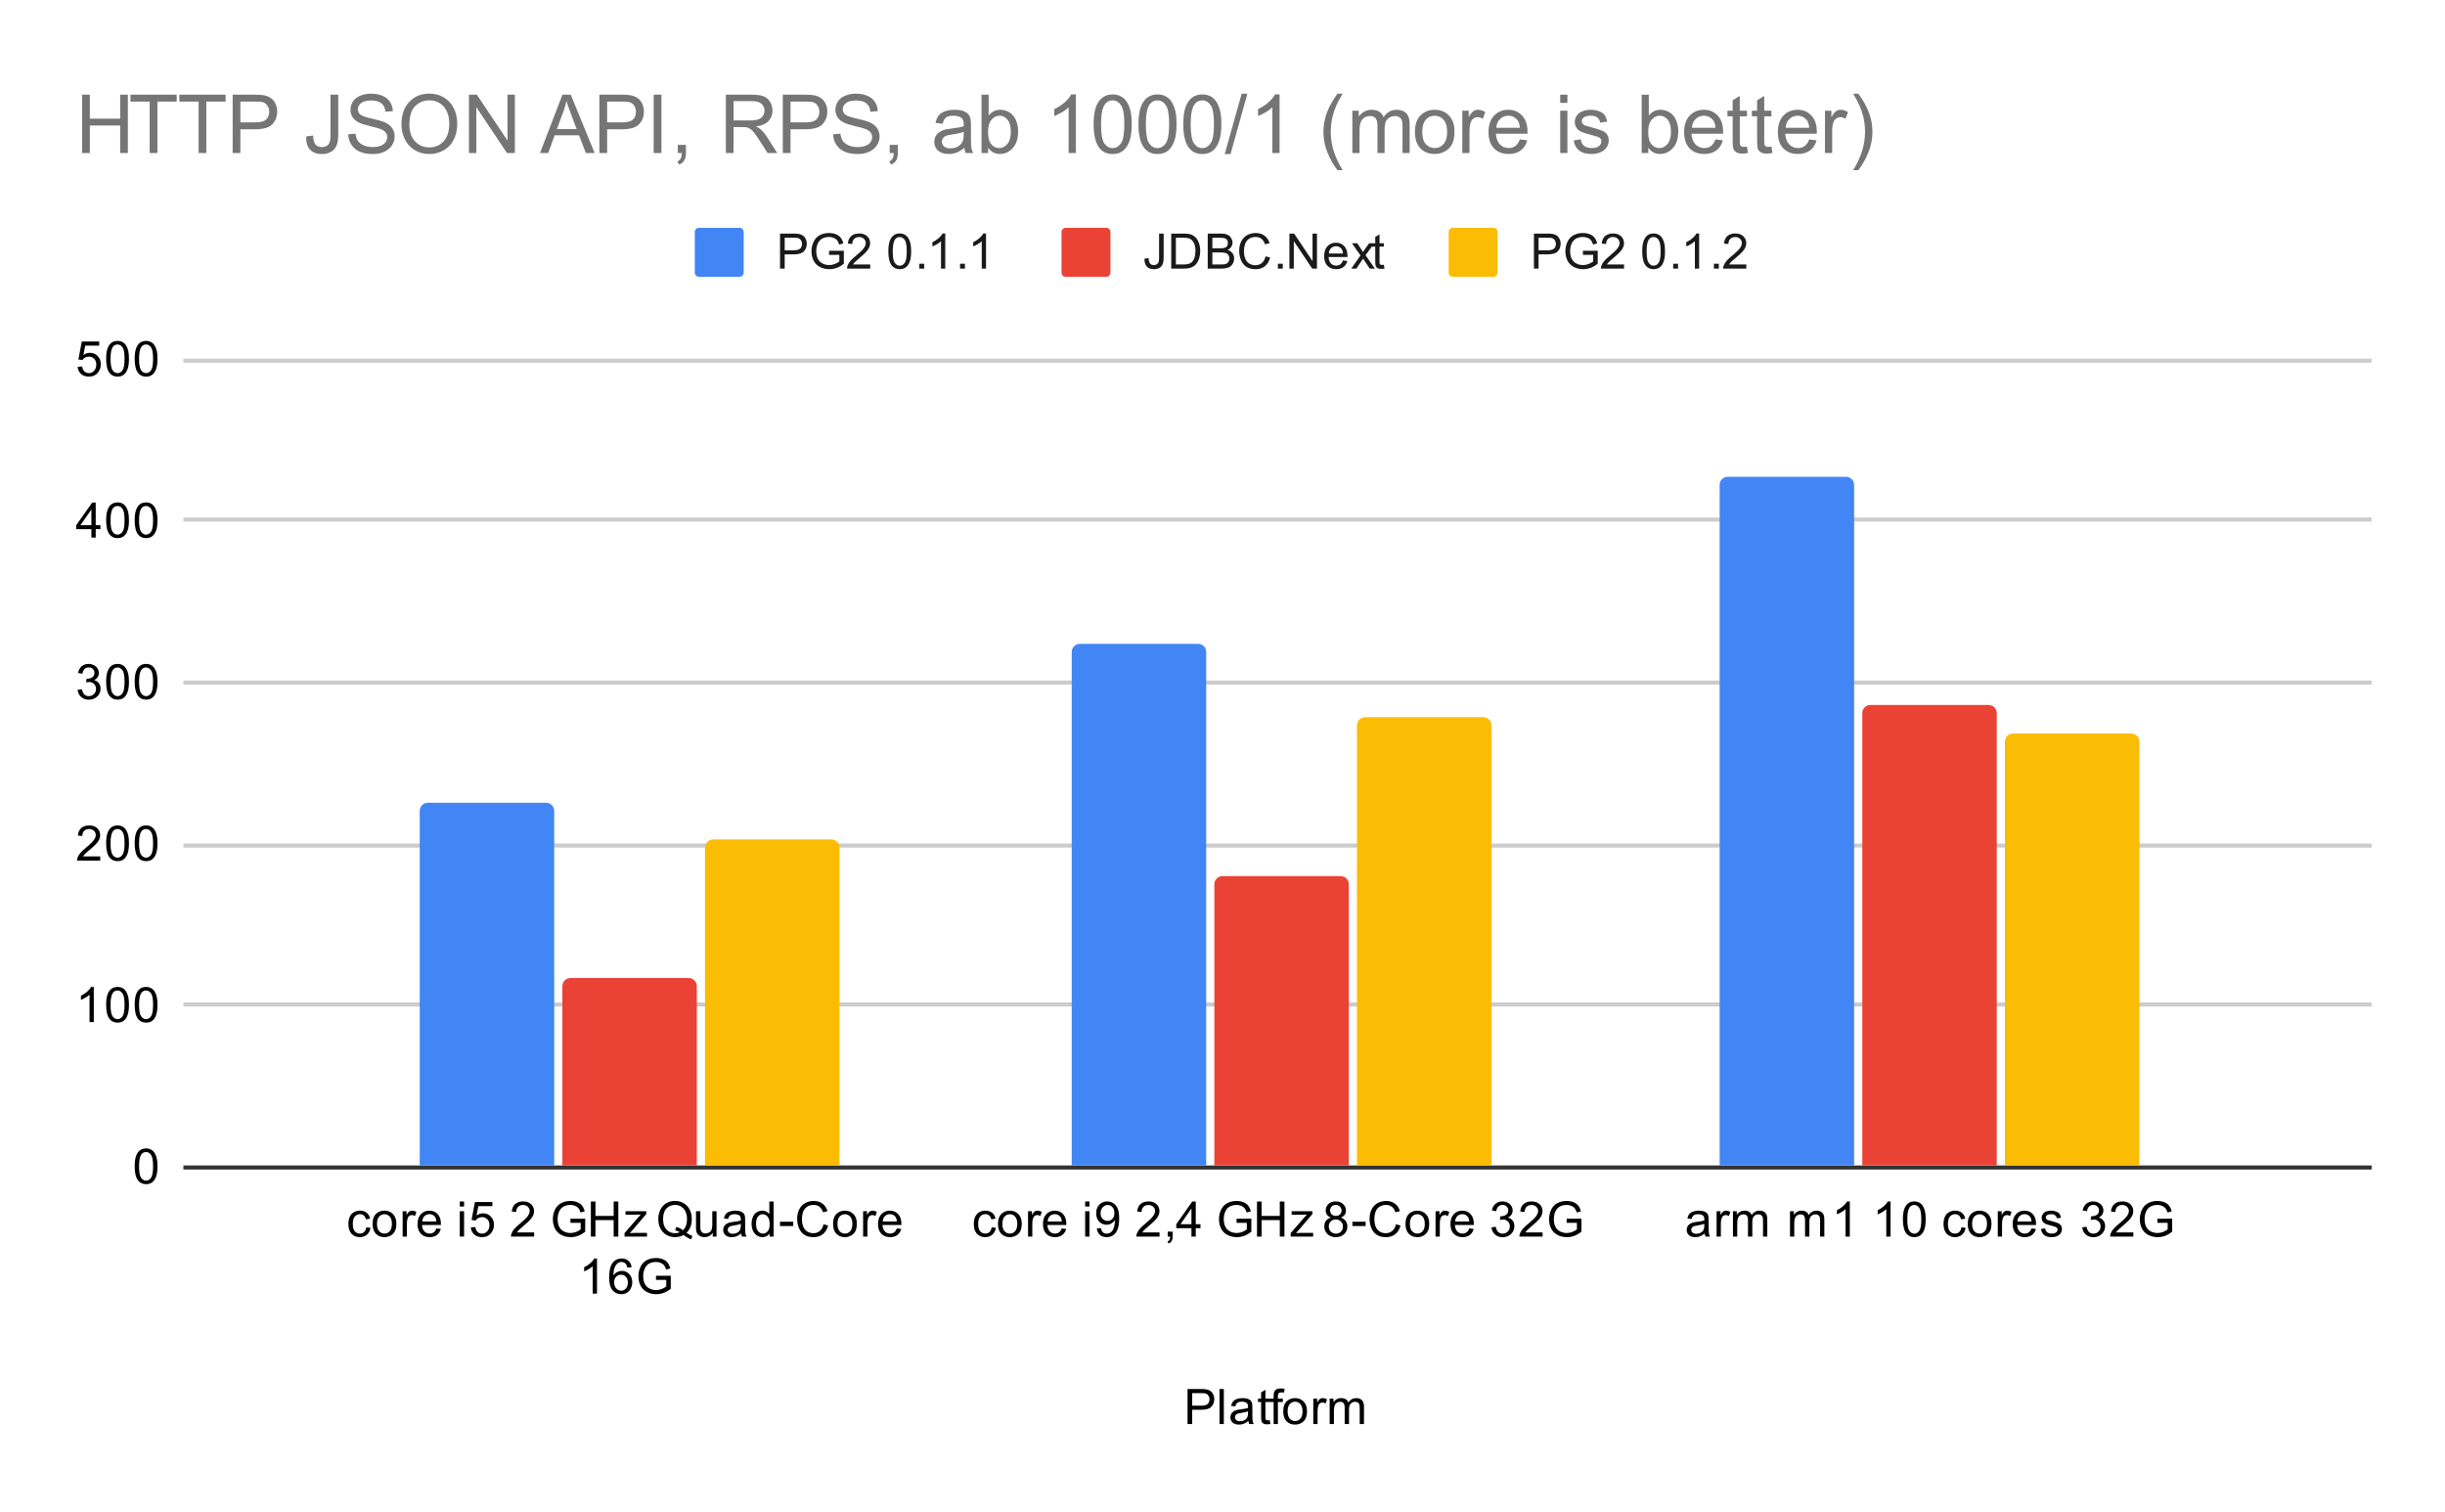 <svg version="1.1" viewBox="0.0 0.0 600.0 371.0" fill="none" stroke="none" stroke-linecap="square" stroke-miterlimit="10" width="600" height="371" xmlns:xlink="http://www.w3.org/1999/xlink" xmlns="http://www.w3.org/2000/svg"><path fill="#ffffff" d="M0 0L600.0 0L600.0 371.0L0 371.0L0 0Z" fill-rule="nonzero"/><path stroke="#333333" stroke-width="1.0" stroke-linecap="butt" d="M45.5 286.5L581.5 286.5" fill-rule="nonzero"/><path stroke="#cccccc" stroke-width="1.0" stroke-linecap="butt" d="M45.5 246.5L581.5 246.5" fill-rule="nonzero"/><path stroke="#cccccc" stroke-width="1.0" stroke-linecap="butt" d="M45.5 207.5L581.5 207.5" fill-rule="nonzero"/><path stroke="#cccccc" stroke-width="1.0" stroke-linecap="butt" d="M45.5 167.5L581.5 167.5" fill-rule="nonzero"/><path stroke="#cccccc" stroke-width="1.0" stroke-linecap="butt" d="M45.5 127.5L581.5 127.5" fill-rule="nonzero"/><path stroke="#cccccc" stroke-width="1.0" stroke-linecap="butt" d="M45.5 88.5L581.5 88.5" fill-rule="nonzero"/><clipPath id="id_0"><path d="M45.55 88.283L581.45 88.283L581.45 286.45L45.55 286.45L45.55 88.283Z" clip-rule="nonzero"/></clipPath><path stroke="#000000" stroke-width="2.0" stroke-linecap="butt" stroke-opacity="0.0" clip-path="url(#id_0)" d="M136.0 286.0L103.0 286.0L103.0 199.0C103.0 197.895 103.895 197.0 105.0 197.0L134.0 197.0C135.105 197.0 136.0 197.895 136.0 199.0Z" fill-rule="nonzero"/><path fill="#4285f4" clip-path="url(#id_0)" d="M136.0 286.0L103.0 286.0L103.0 199.0C103.0 197.895 103.895 197.0 105.0 197.0L134.0 197.0C135.105 197.0 136.0 197.895 136.0 199.0Z" fill-rule="nonzero"/><path stroke="#000000" stroke-width="2.0" stroke-linecap="butt" stroke-opacity="0.0" clip-path="url(#id_0)" d="M296.0 286.0L263.0 286.0L263.0 160.0C263.0 158.895 263.895 158.0 265.0 158.0L294.0 158.0C295.105 158.0 296.0 158.895 296.0 160.0Z" fill-rule="nonzero"/><path fill="#4285f4" clip-path="url(#id_0)" d="M296.0 286.0L263.0 286.0L263.0 160.0C263.0 158.895 263.895 158.0 265.0 158.0L294.0 158.0C295.105 158.0 296.0 158.895 296.0 160.0Z" fill-rule="nonzero"/><path stroke="#000000" stroke-width="2.0" stroke-linecap="butt" stroke-opacity="0.0" clip-path="url(#id_0)" d="M455.0 286.0L422.0 286.0L422.0 119.0C422.0 117.895 422.895 117.0 424.0 117.0L453.0 117.0C454.105 117.0 455.0 117.895 455.0 119.0Z" fill-rule="nonzero"/><path fill="#4285f4" clip-path="url(#id_0)" d="M455.0 286.0L422.0 286.0L422.0 119.0C422.0 117.895 422.895 117.0 424.0 117.0L453.0 117.0C454.105 117.0 455.0 117.895 455.0 119.0Z" fill-rule="nonzero"/><path stroke="#000000" stroke-width="2.0" stroke-linecap="butt" stroke-opacity="0.0" clip-path="url(#id_0)" d="M171.0 286.0L138.0 286.0L138.0 242.0C138.0 240.895 138.895 240.0 140.0 240.0L169.0 240.0C170.105 240.0 171.0 240.895 171.0 242.0Z" fill-rule="nonzero"/><path fill="#ea4335" clip-path="url(#id_0)" d="M171.0 286.0L138.0 286.0L138.0 242.0C138.0 240.895 138.895 240.0 140.0 240.0L169.0 240.0C170.105 240.0 171.0 240.895 171.0 242.0Z" fill-rule="nonzero"/><path stroke="#000000" stroke-width="2.0" stroke-linecap="butt" stroke-opacity="0.0" clip-path="url(#id_0)" d="M331.0 286.0L298.0 286.0L298.0 217.0C298.0 215.895 298.895 215.0 300.0 215.0L329.0 215.0C330.105 215.0 331.0 215.895 331.0 217.0Z" fill-rule="nonzero"/><path fill="#ea4335" clip-path="url(#id_0)" d="M331.0 286.0L298.0 286.0L298.0 217.0C298.0 215.895 298.895 215.0 300.0 215.0L329.0 215.0C330.105 215.0 331.0 215.895 331.0 217.0Z" fill-rule="nonzero"/><path stroke="#000000" stroke-width="2.0" stroke-linecap="butt" stroke-opacity="0.0" clip-path="url(#id_0)" d="M490.0 286.0L457.0 286.0L457.0 175.0C457.0 173.895 457.895 173.0 459.0 173.0L488.0 173.0C489.105 173.0 490.0 173.895 490.0 175.0Z" fill-rule="nonzero"/><path fill="#ea4335" clip-path="url(#id_0)" d="M490.0 286.0L457.0 286.0L457.0 175.0C457.0 173.895 457.895 173.0 459.0 173.0L488.0 173.0C489.105 173.0 490.0 173.895 490.0 175.0Z" fill-rule="nonzero"/><path stroke="#000000" stroke-width="2.0" stroke-linecap="butt" stroke-opacity="0.0" clip-path="url(#id_0)" d="M206.0 286.0L173.0 286.0L173.0 208.0C173.0 206.895 173.895 206.0 175.0 206.0L204.0 206.0C205.105 206.0 206.0 206.895 206.0 208.0Z" fill-rule="nonzero"/><path fill="#fbbc04" clip-path="url(#id_0)" d="M206.0 286.0L173.0 286.0L173.0 208.0C173.0 206.895 173.895 206.0 175.0 206.0L204.0 206.0C205.105 206.0 206.0 206.895 206.0 208.0Z" fill-rule="nonzero"/><path stroke="#000000" stroke-width="2.0" stroke-linecap="butt" stroke-opacity="0.0" clip-path="url(#id_0)" d="M366.0 286.0L333.0 286.0L333.0 178.0C333.0 176.895 333.895 176.0 335.0 176.0L364.0 176.0C365.105 176.0 366.0 176.895 366.0 178.0Z" fill-rule="nonzero"/><path fill="#fbbc04" clip-path="url(#id_0)" d="M366.0 286.0L333.0 286.0L333.0 178.0C333.0 176.895 333.895 176.0 335.0 176.0L364.0 176.0C365.105 176.0 366.0 176.895 366.0 178.0Z" fill-rule="nonzero"/><path stroke="#000000" stroke-width="2.0" stroke-linecap="butt" stroke-opacity="0.0" clip-path="url(#id_0)" d="M525.0 286.0L492.0 286.0L492.0 182.0C492.0 180.895 492.895 180.0 494.0 180.0L523.0 180.0C524.105 180.0 525.0 180.895 525.0 182.0Z" fill-rule="nonzero"/><path fill="#fbbc04" clip-path="url(#id_0)" d="M525.0 286.0L492.0 286.0L492.0 182.0C492.0 180.895 492.895 180.0 494.0 180.0L523.0 180.0C524.105 180.0 525.0 180.895 525.0 182.0Z" fill-rule="nonzero"/><path fill="#000000" d="M291.422 349.45L291.422 340.856L294.672 340.856Q295.516 340.856 295.969 340.934Q296.609 341.044 297.031 341.341Q297.469 341.637 297.719 342.169Q297.984 342.7 297.984 343.341Q297.984 344.434 297.281 345.2Q296.594 345.95 294.766 345.95L292.562 345.95L292.562 349.45L291.422 349.45ZM292.562 344.95L294.781 344.95Q295.891 344.95 296.344 344.544Q296.812 344.122 296.812 343.372Q296.812 342.841 296.531 342.466Q296.266 342.075 295.828 341.95Q295.531 341.872 294.766 341.872L292.562 341.872L292.562 344.95ZM299.266 349.45L299.266 340.856L300.328 340.856L300.328 349.45L299.266 349.45ZM306.359 348.684Q305.766 349.184 305.219 349.387Q304.688 349.591 304.062 349.591Q303.031 349.591 302.484 349.091Q301.938 348.591 301.938 347.809Q301.938 347.356 302.141 346.981Q302.344 346.591 302.688 346.372Q303.031 346.137 303.453 346.028Q303.75 345.934 304.391 345.856Q305.656 345.716 306.266 345.497Q306.266 345.278 306.266 345.231Q306.266 344.575 305.969 344.309Q305.562 343.966 304.766 343.966Q304.031 343.966 303.672 344.231Q303.312 344.481 303.141 345.137L302.109 344.997Q302.25 344.341 302.578 343.934Q302.906 343.528 303.516 343.309Q304.125 343.091 304.922 343.091Q305.719 343.091 306.219 343.278Q306.719 343.466 306.953 343.747Q307.188 344.028 307.281 344.466Q307.328 344.731 307.328 345.434L307.328 346.841Q307.328 348.309 307.391 348.7Q307.469 349.091 307.672 349.45L306.562 349.45Q306.406 349.122 306.359 348.684ZM306.266 346.325Q305.688 346.559 304.547 346.731Q303.891 346.825 303.625 346.95Q303.359 347.059 303.203 347.278Q303.062 347.497 303.062 347.778Q303.062 348.2 303.375 348.481Q303.703 348.762 304.312 348.762Q304.922 348.762 305.391 348.497Q305.875 348.231 306.094 347.762Q306.266 347.403 306.266 346.716L306.266 346.325ZM311.594 348.512L311.75 349.434Q311.297 349.528 310.953 349.528Q310.375 349.528 310.062 349.356Q309.75 349.169 309.609 348.872Q309.484 348.575 309.484 347.622L309.484 344.044L308.719 344.044L308.719 343.231L309.484 343.231L309.484 341.684L310.531 341.059L310.531 343.231L311.594 343.231L311.594 344.044L310.531 344.044L310.531 347.684Q310.531 348.137 310.578 348.262Q310.641 348.387 310.766 348.466Q310.891 348.544 311.125 348.544Q311.312 348.544 311.594 348.512ZM312.547 349.45L312.547 344.044L311.609 344.044L311.609 343.231L312.547 343.231L312.547 342.559Q312.547 341.934 312.656 341.637Q312.812 341.216 313.188 340.966Q313.578 340.716 314.266 340.716Q314.719 340.716 315.25 340.825L315.094 341.731Q314.766 341.684 314.469 341.684Q313.984 341.684 313.781 341.887Q313.594 342.091 313.594 342.653L313.594 343.231L314.812 343.231L314.812 344.044L313.594 344.044L313.594 349.45L312.547 349.45ZM314.906 346.341Q314.906 344.606 315.859 343.778Q316.656 343.091 317.812 343.091Q319.094 343.091 319.906 343.934Q320.734 344.762 320.734 346.247Q320.734 347.45 320.375 348.137Q320.016 348.825 319.312 349.216Q318.625 349.591 317.812 349.591Q316.516 349.591 315.703 348.762Q314.906 347.919 314.906 346.341ZM315.984 346.341Q315.984 347.528 316.5 348.122Q317.031 348.716 317.812 348.716Q318.609 348.716 319.125 348.122Q319.641 347.528 319.641 346.309Q319.641 345.153 319.109 344.559Q318.594 343.966 317.812 343.966Q317.031 343.966 316.5 344.559Q315.984 345.137 315.984 346.341ZM322.281 349.45L322.281 343.231L323.234 343.231L323.234 344.169Q323.594 343.512 323.891 343.309Q324.203 343.091 324.578 343.091Q325.109 343.091 325.656 343.419L325.297 344.403Q324.906 344.169 324.531 344.169Q324.172 344.169 323.891 344.387Q323.625 344.591 323.516 344.966Q323.328 345.528 323.328 346.184L323.328 349.45L322.281 349.45ZM326.297 349.45L326.297 343.231L327.234 343.231L327.234 344.106Q327.531 343.637 328.016 343.372Q328.5 343.091 329.125 343.091Q329.812 343.091 330.25 343.372Q330.703 343.653 330.875 344.169Q331.625 343.091 332.797 343.091Q333.734 343.091 334.219 343.606Q334.719 344.106 334.719 345.184L334.719 349.45L333.672 349.45L333.672 345.528Q333.672 344.903 333.562 344.622Q333.469 344.341 333.203 344.169Q332.938 343.997 332.562 343.997Q331.906 343.997 331.469 344.434Q331.047 344.872 331.047 345.841L331.047 349.45L329.984 349.45L329.984 345.403Q329.984 344.7 329.719 344.356Q329.469 343.997 328.891 343.997Q328.438 343.997 328.062 344.231Q327.688 344.466 327.516 344.919Q327.344 345.372 327.344 346.216L327.344 349.45L326.297 349.45Z" fill-rule="nonzero"/><path fill="#000000" d="M33.05 286.216Q33.05 284.684 33.362 283.762Q33.675 282.825 34.284 282.325Q34.909 281.825 35.847 281.825Q36.534 281.825 37.05 282.106Q37.581 282.387 37.925 282.919Q38.269 283.434 38.456 284.184Q38.644 284.934 38.644 286.216Q38.644 287.731 38.331 288.653Q38.034 289.575 37.409 290.091Q36.8 290.591 35.847 290.591Q34.612 290.591 33.894 289.7Q33.05 288.637 33.05 286.216ZM34.128 286.216Q34.128 288.325 34.628 289.028Q35.128 289.731 35.847 289.731Q36.581 289.731 37.066 289.028Q37.566 288.325 37.566 286.216Q37.566 284.091 37.066 283.403Q36.581 282.7 35.831 282.7Q35.112 282.7 34.675 283.309Q34.128 284.091 34.128 286.216Z" fill-rule="nonzero"/><path fill="#000000" d="M23.019 250.817L21.972 250.817L21.972 244.098Q21.581 244.457 20.956 244.832Q20.347 245.192 19.863 245.364L19.863 244.348Q20.738 243.926 21.394 243.348Q22.066 242.754 22.347 242.192L23.019 242.192L23.019 250.817ZM26.05 246.582Q26.05 245.051 26.363 244.129Q26.675 243.192 27.284 242.692Q27.909 242.192 28.847 242.192Q29.534 242.192 30.05 242.473Q30.581 242.754 30.925 243.285Q31.269 243.801 31.456 244.551Q31.644 245.301 31.644 246.582Q31.644 248.098 31.331 249.02Q31.034 249.942 30.409 250.457Q29.8 250.957 28.847 250.957Q27.613 250.957 26.894 250.067Q26.05 249.004 26.05 246.582ZM27.128 246.582Q27.128 248.692 27.628 249.395Q28.128 250.098 28.847 250.098Q29.581 250.098 30.066 249.395Q30.566 248.692 30.566 246.582Q30.566 244.457 30.066 243.77Q29.581 243.067 28.831 243.067Q28.113 243.067 27.675 243.676Q27.128 244.457 27.128 246.582ZM33.05 246.582Q33.05 245.051 33.362 244.129Q33.675 243.192 34.284 242.692Q34.909 242.192 35.847 242.192Q36.534 242.192 37.05 242.473Q37.581 242.754 37.925 243.285Q38.269 243.801 38.456 244.551Q38.644 245.301 38.644 246.582Q38.644 248.098 38.331 249.02Q38.034 249.942 37.409 250.457Q36.8 250.957 35.847 250.957Q34.612 250.957 33.894 250.067Q33.05 249.004 33.05 246.582ZM34.128 246.582Q34.128 248.692 34.628 249.395Q35.128 250.098 35.847 250.098Q36.581 250.098 37.066 249.395Q37.566 248.692 37.566 246.582Q37.566 244.457 37.066 243.77Q36.581 243.067 35.831 243.067Q35.112 243.067 34.675 243.676Q34.128 244.457 34.128 246.582Z" fill-rule="nonzero"/><path fill="#000000" d="M24.597 210.168L24.597 211.183L18.909 211.183Q18.909 210.808 19.034 210.449Q19.253 209.871 19.722 209.308Q20.206 208.746 21.113 208.011Q22.519 206.855 23.003 206.183Q23.503 205.511 23.503 204.918Q23.503 204.293 23.05 203.871Q22.597 203.433 21.878 203.433Q21.113 203.433 20.659 203.886Q20.206 204.34 20.191 205.152L19.113 205.043Q19.222 203.824 19.941 203.199Q20.675 202.558 21.909 202.558Q23.144 202.558 23.863 203.246Q24.581 203.933 24.581 204.949Q24.581 205.465 24.363 205.965Q24.159 206.449 23.659 207.011Q23.175 207.558 22.05 208.511Q21.097 209.308 20.816 209.605Q20.55 209.886 20.378 210.168L24.597 210.168ZM26.05 206.949Q26.05 205.418 26.363 204.496Q26.675 203.558 27.284 203.058Q27.909 202.558 28.847 202.558Q29.534 202.558 30.05 202.84Q30.581 203.121 30.925 203.652Q31.269 204.168 31.456 204.918Q31.644 205.668 31.644 206.949Q31.644 208.465 31.331 209.386Q31.034 210.308 30.409 210.824Q29.8 211.324 28.847 211.324Q27.613 211.324 26.894 210.433Q26.05 209.371 26.05 206.949ZM27.128 206.949Q27.128 209.058 27.628 209.761Q28.128 210.465 28.847 210.465Q29.581 210.465 30.066 209.761Q30.566 209.058 30.566 206.949Q30.566 204.824 30.066 204.136Q29.581 203.433 28.831 203.433Q28.113 203.433 27.675 204.043Q27.128 204.824 27.128 206.949ZM33.05 206.949Q33.05 205.418 33.362 204.496Q33.675 203.558 34.284 203.058Q34.909 202.558 35.847 202.558Q36.534 202.558 37.05 202.84Q37.581 203.121 37.925 203.652Q38.269 204.168 38.456 204.918Q38.644 205.668 38.644 206.949Q38.644 208.465 38.331 209.386Q38.034 210.308 37.409 210.824Q36.8 211.324 35.847 211.324Q34.612 211.324 33.894 210.433Q33.05 209.371 33.05 206.949ZM34.128 206.949Q34.128 209.058 34.628 209.761Q35.128 210.465 35.847 210.465Q36.581 210.465 37.066 209.761Q37.566 209.058 37.566 206.949Q37.566 204.824 37.066 204.136Q36.581 203.433 35.831 203.433Q35.112 203.433 34.675 204.043Q34.128 204.824 34.128 206.949Z" fill-rule="nonzero"/><path fill="#000000" d="M19.05 169.284L20.113 169.144Q20.284 170.034 20.722 170.441Q21.159 170.831 21.784 170.831Q22.534 170.831 23.05 170.316Q23.566 169.8 23.566 169.034Q23.566 168.316 23.081 167.847Q22.613 167.363 21.878 167.363Q21.581 167.363 21.128 167.488L21.253 166.55Q21.363 166.566 21.425 166.566Q22.097 166.566 22.628 166.222Q23.175 165.863 23.175 165.128Q23.175 164.55 22.784 164.175Q22.394 163.784 21.769 163.784Q21.159 163.784 20.738 164.175Q20.331 164.566 20.222 165.331L19.159 165.144Q19.347 164.097 20.034 163.519Q20.722 162.925 21.738 162.925Q22.441 162.925 23.034 163.238Q23.628 163.534 23.941 164.05Q24.253 164.566 24.253 165.159Q24.253 165.706 23.956 166.175Q23.659 166.628 23.081 166.894Q23.831 167.066 24.253 167.628Q24.675 168.175 24.675 169.019Q24.675 170.144 23.847 170.925Q23.034 171.706 21.784 171.706Q20.659 171.706 19.909 171.034Q19.159 170.347 19.05 169.284ZM26.05 167.316Q26.05 165.784 26.363 164.863Q26.675 163.925 27.284 163.425Q27.909 162.925 28.847 162.925Q29.534 162.925 30.05 163.206Q30.581 163.488 30.925 164.019Q31.269 164.534 31.456 165.284Q31.644 166.034 31.644 167.316Q31.644 168.831 31.331 169.753Q31.034 170.675 30.409 171.191Q29.8 171.691 28.847 171.691Q27.613 171.691 26.894 170.8Q26.05 169.738 26.05 167.316ZM27.128 167.316Q27.128 169.425 27.628 170.128Q28.128 170.831 28.847 170.831Q29.581 170.831 30.066 170.128Q30.566 169.425 30.566 167.316Q30.566 165.191 30.066 164.503Q29.581 163.8 28.831 163.8Q28.113 163.8 27.675 164.409Q27.128 165.191 27.128 167.316ZM33.05 167.316Q33.05 165.784 33.362 164.863Q33.675 163.925 34.284 163.425Q34.909 162.925 35.847 162.925Q36.534 162.925 37.05 163.206Q37.581 163.488 37.925 164.019Q38.269 164.534 38.456 165.284Q38.644 166.034 38.644 167.316Q38.644 168.831 38.331 169.753Q38.034 170.675 37.409 171.191Q36.8 171.691 35.847 171.691Q34.612 171.691 33.894 170.8Q33.05 169.738 33.05 167.316ZM34.128 167.316Q34.128 169.425 34.628 170.128Q35.128 170.831 35.847 170.831Q36.581 170.831 37.066 170.128Q37.566 169.425 37.566 167.316Q37.566 165.191 37.066 164.503Q36.581 163.8 35.831 163.8Q35.112 163.8 34.675 164.409Q34.128 165.191 34.128 167.316Z" fill-rule="nonzero"/><path fill="#000000" d="M22.425 131.917L22.425 129.854L18.706 129.854L18.706 128.885L22.628 123.323L23.488 123.323L23.488 128.885L24.644 128.885L24.644 129.854L23.488 129.854L23.488 131.917L22.425 131.917ZM22.425 128.885L22.425 125.026L19.738 128.885L22.425 128.885ZM26.05 127.682Q26.05 126.151 26.363 125.229Q26.675 124.292 27.284 123.792Q27.909 123.292 28.847 123.292Q29.534 123.292 30.05 123.573Q30.581 123.854 30.925 124.385Q31.269 124.901 31.456 125.651Q31.644 126.401 31.644 127.682Q31.644 129.198 31.331 130.12Q31.034 131.042 30.409 131.557Q29.8 132.057 28.847 132.057Q27.613 132.057 26.894 131.167Q26.05 130.104 26.05 127.682ZM27.128 127.682Q27.128 129.792 27.628 130.495Q28.128 131.198 28.847 131.198Q29.581 131.198 30.066 130.495Q30.566 129.792 30.566 127.682Q30.566 125.557 30.066 124.87Q29.581 124.167 28.831 124.167Q28.113 124.167 27.675 124.776Q27.128 125.557 27.128 127.682ZM33.05 127.682Q33.05 126.151 33.362 125.229Q33.675 124.292 34.284 123.792Q34.909 123.292 35.847 123.292Q36.534 123.292 37.05 123.573Q37.581 123.854 37.925 124.385Q38.269 124.901 38.456 125.651Q38.644 126.401 38.644 127.682Q38.644 129.198 38.331 130.12Q38.034 131.042 37.409 131.557Q36.8 132.057 35.847 132.057Q34.612 132.057 33.894 131.167Q33.05 130.104 33.05 127.682ZM34.128 127.682Q34.128 129.792 34.628 130.495Q35.128 131.198 35.847 131.198Q36.581 131.198 37.066 130.495Q37.566 129.792 37.566 127.682Q37.566 125.557 37.066 124.87Q36.581 124.167 35.831 124.167Q35.112 124.167 34.675 124.776Q34.128 125.557 34.128 127.682Z" fill-rule="nonzero"/><path fill="#000000" d="M19.05 90.033L20.159 89.94Q20.284 90.752 20.722 91.158Q21.175 91.565 21.816 91.565Q22.566 91.565 23.097 90.986Q23.628 90.408 23.628 89.471Q23.628 88.565 23.113 88.049Q22.613 87.518 21.784 87.518Q21.284 87.518 20.863 87.752Q20.456 87.986 20.222 88.346L19.238 88.221L20.066 83.815L24.347 83.815L24.347 84.815L20.909 84.815L20.456 87.127Q21.222 86.58 22.066 86.58Q23.191 86.58 23.956 87.361Q24.738 88.143 24.738 89.377Q24.738 90.533 24.066 91.393Q23.238 92.424 21.816 92.424Q20.644 92.424 19.894 91.768Q19.159 91.111 19.05 90.033ZM26.05 88.049Q26.05 86.518 26.363 85.596Q26.675 84.658 27.284 84.158Q27.909 83.658 28.847 83.658Q29.534 83.658 30.05 83.94Q30.581 84.221 30.925 84.752Q31.269 85.268 31.456 86.018Q31.644 86.768 31.644 88.049Q31.644 89.565 31.331 90.486Q31.034 91.408 30.409 91.924Q29.8 92.424 28.847 92.424Q27.613 92.424 26.894 91.533Q26.05 90.471 26.05 88.049ZM27.128 88.049Q27.128 90.158 27.628 90.861Q28.128 91.565 28.847 91.565Q29.581 91.565 30.066 90.861Q30.566 90.158 30.566 88.049Q30.566 85.924 30.066 85.236Q29.581 84.533 28.831 84.533Q28.113 84.533 27.675 85.143Q27.128 85.924 27.128 88.049ZM33.05 88.049Q33.05 86.518 33.362 85.596Q33.675 84.658 34.284 84.158Q34.909 83.658 35.847 83.658Q36.534 83.658 37.05 83.94Q37.581 84.221 37.925 84.752Q38.269 85.268 38.456 86.018Q38.644 86.768 38.644 88.049Q38.644 89.565 38.331 90.486Q38.034 91.408 37.409 91.924Q36.8 92.424 35.847 92.424Q34.612 92.424 33.894 91.533Q33.05 90.471 33.05 88.049ZM34.128 88.049Q34.128 90.158 34.628 90.861Q35.128 91.565 35.847 91.565Q36.581 91.565 37.066 90.861Q37.566 90.158 37.566 88.049Q37.566 85.924 37.066 85.236Q36.581 84.533 35.831 84.533Q35.112 84.533 34.675 85.143Q34.128 85.924 34.128 88.049Z" fill-rule="nonzero"/><path fill="#000000" d="M89.889 301.169L90.92 301.309Q90.749 302.372 90.045 302.981Q89.342 303.591 88.327 303.591Q87.045 303.591 86.264 302.762Q85.499 301.919 85.499 300.356Q85.499 299.356 85.827 298.606Q86.17 297.841 86.842 297.466Q87.53 297.091 88.342 297.091Q89.342 297.091 89.983 297.606Q90.639 298.106 90.827 299.059L89.795 299.216Q89.655 298.591 89.28 298.278Q88.905 297.95 88.374 297.95Q87.577 297.95 87.077 298.528Q86.577 299.091 86.577 300.325Q86.577 301.591 87.061 302.153Q87.545 302.716 88.311 302.716Q88.936 302.716 89.342 302.341Q89.764 301.966 89.889 301.169ZM91.436 300.341Q91.436 298.606 92.389 297.778Q93.186 297.091 94.342 297.091Q95.624 297.091 96.436 297.934Q97.264 298.762 97.264 300.247Q97.264 301.45 96.905 302.137Q96.545 302.825 95.842 303.216Q95.155 303.591 94.342 303.591Q93.045 303.591 92.233 302.762Q91.436 301.919 91.436 300.341ZM92.514 300.341Q92.514 301.528 93.03 302.122Q93.561 302.716 94.342 302.716Q95.139 302.716 95.655 302.122Q96.17 301.528 96.17 300.309Q96.17 299.153 95.639 298.559Q95.124 297.966 94.342 297.966Q93.561 297.966 93.03 298.559Q92.514 299.137 92.514 300.341ZM98.811 303.45L98.811 297.231L99.764 297.231L99.764 298.169Q100.124 297.512 100.42 297.309Q100.733 297.091 101.108 297.091Q101.639 297.091 102.186 297.419L101.827 298.403Q101.436 298.169 101.061 298.169Q100.702 298.169 100.42 298.387Q100.155 298.591 100.045 298.966Q99.858 299.528 99.858 300.184L99.858 303.45L98.811 303.45ZM107.077 301.45L108.17 301.575Q107.92 302.528 107.217 303.059Q106.514 303.591 105.436 303.591Q104.077 303.591 103.264 302.747Q102.467 301.903 102.467 300.387Q102.467 298.825 103.28 297.966Q104.092 297.091 105.374 297.091Q106.624 297.091 107.405 297.934Q108.202 298.778 108.202 300.325Q108.202 300.419 108.202 300.606L103.561 300.606Q103.624 301.637 104.139 302.184Q104.655 302.716 105.436 302.716Q106.014 302.716 106.42 302.419Q106.842 302.106 107.077 301.45ZM103.624 299.747L107.092 299.747Q107.03 298.95 106.702 298.559Q106.186 297.95 105.389 297.95Q104.655 297.95 104.155 298.434Q103.67 298.919 103.624 299.747ZM112.827 296.075L112.827 294.856L113.889 294.856L113.889 296.075L112.827 296.075ZM112.827 303.45L112.827 297.231L113.889 297.231L113.889 303.45L112.827 303.45ZM115.53 301.2L116.639 301.106Q116.764 301.919 117.202 302.325Q117.655 302.731 118.295 302.731Q119.045 302.731 119.577 302.153Q120.108 301.575 120.108 300.637Q120.108 299.731 119.592 299.216Q119.092 298.684 118.264 298.684Q117.764 298.684 117.342 298.919Q116.936 299.153 116.702 299.512L115.717 299.387L116.545 294.981L120.827 294.981L120.827 295.981L117.389 295.981L116.936 298.294Q117.702 297.747 118.545 297.747Q119.67 297.747 120.436 298.528Q121.217 299.309 121.217 300.544Q121.217 301.7 120.545 302.559Q119.717 303.591 118.295 303.591Q117.124 303.591 116.374 302.934Q115.639 302.278 115.53 301.2ZM131.077 302.434L131.077 303.45L125.389 303.45Q125.389 303.075 125.514 302.716Q125.733 302.137 126.202 301.575Q126.686 301.012 127.592 300.278Q128.999 299.122 129.483 298.45Q129.983 297.778 129.983 297.184Q129.983 296.559 129.53 296.137Q129.077 295.7 128.358 295.7Q127.592 295.7 127.139 296.153Q126.686 296.606 126.67 297.419L125.592 297.309Q125.702 296.091 126.42 295.466Q127.155 294.825 128.389 294.825Q129.624 294.825 130.342 295.512Q131.061 296.2 131.061 297.216Q131.061 297.731 130.842 298.231Q130.639 298.716 130.139 299.278Q129.655 299.825 128.53 300.778Q127.577 301.575 127.295 301.872Q127.03 302.153 126.858 302.434L131.077 302.434ZM139.983 300.075L139.983 299.075L143.608 299.059L143.608 302.247Q142.78 302.919 141.889 303.262Q140.999 303.591 140.061 303.591Q138.795 303.591 137.749 303.059Q136.717 302.512 136.186 301.497Q135.67 300.466 135.67 299.2Q135.67 297.934 136.186 296.856Q136.717 295.762 137.702 295.247Q138.686 294.716 139.967 294.716Q140.905 294.716 141.655 295.012Q142.405 295.309 142.827 295.856Q143.264 296.387 143.483 297.262L142.467 297.544Q142.264 296.887 141.967 296.512Q141.686 296.137 141.155 295.919Q140.624 295.684 139.983 295.684Q139.202 295.684 138.624 295.919Q138.061 296.153 137.702 296.544Q137.358 296.934 137.17 297.403Q136.842 298.2 136.842 299.122Q136.842 300.278 137.233 301.059Q137.639 301.825 138.389 302.2Q139.139 302.575 139.999 302.575Q140.733 302.575 141.436 302.294Q142.139 301.997 142.499 301.684L142.499 300.075L139.983 300.075ZM144.999 303.45L144.999 294.856L146.124 294.856L146.124 298.387L150.592 298.387L150.592 294.856L151.733 294.856L151.733 303.45L150.592 303.45L150.592 299.403L146.124 299.403L146.124 303.45L144.999 303.45ZM153.264 303.45L153.264 302.591L157.233 298.044Q156.545 298.075 156.03 298.075L153.499 298.075L153.499 297.231L158.592 297.231L158.592 297.919L155.217 301.872L154.561 302.591Q155.28 302.544 155.889 302.544L158.78 302.544L158.78 303.45L153.264 303.45ZM168.467 302.528Q169.264 303.075 169.92 303.325L169.592 304.122Q168.67 303.778 167.749 303.059Q166.795 303.591 165.639 303.591Q164.467 303.591 163.514 303.028Q162.577 302.466 162.061 301.45Q161.545 300.434 161.545 299.153Q161.545 297.887 162.061 296.841Q162.577 295.794 163.53 295.247Q164.483 294.7 165.655 294.7Q166.842 294.7 167.795 295.278Q168.764 295.841 169.264 296.856Q169.764 297.872 169.764 299.153Q169.764 300.216 169.436 301.059Q169.124 301.903 168.467 302.528ZM165.967 301.075Q166.952 301.356 167.592 301.903Q168.592 300.981 168.592 299.153Q168.592 298.106 168.233 297.325Q167.874 296.544 167.186 296.122Q166.514 295.684 165.67 295.684Q164.389 295.684 163.545 296.559Q162.717 297.419 162.717 299.153Q162.717 300.825 163.545 301.731Q164.374 302.622 165.67 302.622Q166.28 302.622 166.811 302.387Q166.28 302.044 165.686 301.903L165.967 301.075ZM174.905 303.45L174.905 302.528Q174.17 303.591 172.92 303.591Q172.374 303.591 171.889 303.387Q171.42 303.169 171.186 302.856Q170.952 302.528 170.858 302.059Q170.795 301.762 170.795 301.075L170.795 297.231L171.858 297.231L171.858 300.684Q171.858 301.497 171.92 301.794Q172.014 302.2 172.327 302.45Q172.655 302.684 173.139 302.684Q173.608 302.684 174.014 302.45Q174.436 302.2 174.608 301.778Q174.795 301.356 174.795 300.559L174.795 297.231L175.842 297.231L175.842 303.45L174.905 303.45ZM181.889 302.684Q181.295 303.184 180.749 303.387Q180.217 303.591 179.592 303.591Q178.561 303.591 178.014 303.091Q177.467 302.591 177.467 301.809Q177.467 301.356 177.67 300.981Q177.874 300.591 178.217 300.372Q178.561 300.137 178.983 300.028Q179.28 299.934 179.92 299.856Q181.186 299.716 181.795 299.497Q181.795 299.278 181.795 299.231Q181.795 298.575 181.499 298.309Q181.092 297.966 180.295 297.966Q179.561 297.966 179.202 298.231Q178.842 298.481 178.67 299.137L177.639 298.997Q177.78 298.341 178.108 297.934Q178.436 297.528 179.045 297.309Q179.655 297.091 180.452 297.091Q181.249 297.091 181.749 297.278Q182.249 297.466 182.483 297.747Q182.717 298.028 182.811 298.466Q182.858 298.731 182.858 299.434L182.858 300.841Q182.858 302.309 182.92 302.7Q182.999 303.091 183.202 303.45L182.092 303.45Q181.936 303.122 181.889 302.684ZM181.795 300.325Q181.217 300.559 180.077 300.731Q179.42 300.825 179.155 300.95Q178.889 301.059 178.733 301.278Q178.592 301.497 178.592 301.778Q178.592 302.2 178.905 302.481Q179.233 302.762 179.842 302.762Q180.452 302.762 180.92 302.497Q181.405 302.231 181.624 301.762Q181.795 301.403 181.795 300.716L181.795 300.325ZM188.858 303.45L188.858 302.669Q188.264 303.591 187.124 303.591Q186.374 303.591 185.749 303.184Q185.124 302.762 184.78 302.028Q184.436 301.294 184.436 300.341Q184.436 299.419 184.749 298.653Q185.061 297.887 185.686 297.497Q186.311 297.091 187.077 297.091Q187.639 297.091 188.077 297.325Q188.514 297.559 188.795 297.934L188.795 294.856L189.842 294.856L189.842 303.45L188.858 303.45ZM185.53 300.341Q185.53 301.544 186.03 302.137Q186.53 302.716 187.217 302.716Q187.905 302.716 188.389 302.153Q188.874 301.591 188.874 300.434Q188.874 299.153 188.374 298.559Q187.889 297.966 187.17 297.966Q186.467 297.966 185.999 298.544Q185.53 299.106 185.53 300.341ZM191.405 300.872L191.405 299.809L194.655 299.809L194.655 300.872L191.405 300.872ZM202.092 300.434L203.217 300.731Q202.858 302.122 201.936 302.856Q201.014 303.591 199.67 303.591Q198.28 303.591 197.405 303.028Q196.53 302.466 196.077 301.403Q195.624 300.325 195.624 299.091Q195.624 297.747 196.139 296.747Q196.655 295.747 197.592 295.231Q198.545 294.716 199.686 294.716Q200.967 294.716 201.842 295.372Q202.733 296.028 203.077 297.216L201.952 297.481Q201.655 296.544 201.077 296.122Q200.514 295.684 199.655 295.684Q198.67 295.684 197.999 296.169Q197.342 296.637 197.061 297.434Q196.795 298.231 196.795 299.091Q196.795 300.184 197.108 300.997Q197.436 301.809 198.108 302.216Q198.78 302.622 199.577 302.622Q200.53 302.622 201.186 302.075Q201.858 301.528 202.092 300.434ZM204.436 300.341Q204.436 298.606 205.389 297.778Q206.186 297.091 207.342 297.091Q208.624 297.091 209.436 297.934Q210.264 298.762 210.264 300.247Q210.264 301.45 209.905 302.137Q209.545 302.825 208.842 303.216Q208.155 303.591 207.342 303.591Q206.045 303.591 205.233 302.762Q204.436 301.919 204.436 300.341ZM205.514 300.341Q205.514 301.528 206.03 302.122Q206.561 302.716 207.342 302.716Q208.139 302.716 208.655 302.122Q209.17 301.528 209.17 300.309Q209.17 299.153 208.639 298.559Q208.124 297.966 207.342 297.966Q206.561 297.966 206.03 298.559Q205.514 299.137 205.514 300.341ZM211.811 303.45L211.811 297.231L212.764 297.231L212.764 298.169Q213.124 297.512 213.42 297.309Q213.733 297.091 214.108 297.091Q214.639 297.091 215.186 297.419L214.827 298.403Q214.436 298.169 214.061 298.169Q213.702 298.169 213.42 298.387Q213.155 298.591 213.045 298.966Q212.858 299.528 212.858 300.184L212.858 303.45L211.811 303.45ZM220.077 301.45L221.17 301.575Q220.92 302.528 220.217 303.059Q219.514 303.591 218.436 303.591Q217.077 303.591 216.264 302.747Q215.467 301.903 215.467 300.387Q215.467 298.825 216.28 297.966Q217.092 297.091 218.374 297.091Q219.624 297.091 220.405 297.934Q221.202 298.778 221.202 300.325Q221.202 300.419 221.202 300.606L216.561 300.606Q216.624 301.637 217.139 302.184Q217.655 302.716 218.436 302.716Q219.014 302.716 219.42 302.419Q219.842 302.106 220.077 301.45ZM216.624 299.747L220.092 299.747Q220.03 298.95 219.702 298.559Q219.186 297.95 218.389 297.95Q217.655 297.95 217.155 298.434Q216.67 298.919 216.624 299.747Z" fill-rule="nonzero"/><path fill="#000000" d="M146.499 317.45L145.452 317.45L145.452 310.731Q145.061 311.091 144.436 311.466Q143.827 311.825 143.342 311.997L143.342 310.981Q144.217 310.559 144.874 309.981Q145.545 309.387 145.827 308.825L146.499 308.825L146.499 317.45ZM154.999 310.966L153.952 311.044Q153.811 310.419 153.561 310.137Q153.124 309.684 152.499 309.684Q151.999 309.684 151.608 309.966Q151.124 310.341 150.827 311.044Q150.545 311.731 150.53 313.012Q150.905 312.434 151.452 312.153Q152.014 311.872 152.624 311.872Q153.67 311.872 154.405 312.653Q155.155 313.434 155.155 314.653Q155.155 315.466 154.795 316.169Q154.452 316.856 153.842 317.231Q153.233 317.591 152.467 317.591Q151.139 317.591 150.311 316.622Q149.483 315.653 149.483 313.434Q149.483 310.934 150.405 309.809Q151.202 308.825 152.561 308.825Q153.577 308.825 154.217 309.403Q154.874 309.966 154.999 310.966ZM150.702 314.669Q150.702 315.216 150.92 315.716Q151.155 316.2 151.561 316.466Q151.983 316.731 152.452 316.731Q153.108 316.731 153.592 316.2Q154.077 315.653 154.077 314.731Q154.077 313.841 153.592 313.325Q153.124 312.809 152.405 312.809Q151.686 312.809 151.186 313.325Q150.702 313.841 150.702 314.669ZM160.983 314.075L160.983 313.075L164.608 313.059L164.608 316.247Q163.78 316.919 162.889 317.262Q161.999 317.591 161.061 317.591Q159.795 317.591 158.749 317.059Q157.717 316.512 157.186 315.497Q156.67 314.466 156.67 313.2Q156.67 311.934 157.186 310.856Q157.717 309.762 158.702 309.247Q159.686 308.716 160.967 308.716Q161.905 308.716 162.655 309.012Q163.405 309.309 163.827 309.856Q164.264 310.387 164.483 311.262L163.467 311.544Q163.264 310.887 162.967 310.512Q162.686 310.137 162.155 309.919Q161.624 309.684 160.983 309.684Q160.202 309.684 159.624 309.919Q159.061 310.153 158.702 310.544Q158.358 310.934 158.17 311.403Q157.842 312.2 157.842 313.122Q157.842 314.278 158.233 315.059Q158.639 315.825 159.389 316.2Q160.139 316.575 160.999 316.575Q161.733 316.575 162.436 316.294Q163.139 315.997 163.499 315.684L163.499 314.075L160.983 314.075Z" fill-rule="nonzero"/><path fill="#000000" d="M243.359 301.169L244.391 301.309Q244.219 302.372 243.516 302.981Q242.812 303.591 241.797 303.591Q240.516 303.591 239.734 302.762Q238.969 301.919 238.969 300.356Q238.969 299.356 239.297 298.606Q239.641 297.841 240.312 297.466Q241.0 297.091 241.812 297.091Q242.812 297.091 243.453 297.606Q244.109 298.106 244.297 299.059L243.266 299.216Q243.125 298.591 242.75 298.278Q242.375 297.95 241.844 297.95Q241.047 297.95 240.547 298.528Q240.047 299.091 240.047 300.325Q240.047 301.591 240.531 302.153Q241.016 302.716 241.781 302.716Q242.406 302.716 242.812 302.341Q243.234 301.966 243.359 301.169ZM244.906 300.341Q244.906 298.606 245.859 297.778Q246.656 297.091 247.812 297.091Q249.094 297.091 249.906 297.934Q250.734 298.762 250.734 300.247Q250.734 301.45 250.375 302.137Q250.016 302.825 249.312 303.216Q248.625 303.591 247.812 303.591Q246.516 303.591 245.703 302.762Q244.906 301.919 244.906 300.341ZM245.984 300.341Q245.984 301.528 246.5 302.122Q247.031 302.716 247.812 302.716Q248.609 302.716 249.125 302.122Q249.641 301.528 249.641 300.309Q249.641 299.153 249.109 298.559Q248.594 297.966 247.812 297.966Q247.031 297.966 246.5 298.559Q245.984 299.137 245.984 300.341ZM252.281 303.45L252.281 297.231L253.234 297.231L253.234 298.169Q253.594 297.512 253.891 297.309Q254.203 297.091 254.578 297.091Q255.109 297.091 255.656 297.419L255.297 298.403Q254.906 298.169 254.531 298.169Q254.172 298.169 253.891 298.387Q253.625 298.591 253.516 298.966Q253.328 299.528 253.328 300.184L253.328 303.45L252.281 303.45ZM260.547 301.45L261.641 301.575Q261.391 302.528 260.688 303.059Q259.984 303.591 258.906 303.591Q257.547 303.591 256.734 302.747Q255.938 301.903 255.938 300.387Q255.938 298.825 256.75 297.966Q257.562 297.091 258.844 297.091Q260.094 297.091 260.875 297.934Q261.672 298.778 261.672 300.325Q261.672 300.419 261.672 300.606L257.031 300.606Q257.094 301.637 257.609 302.184Q258.125 302.716 258.906 302.716Q259.484 302.716 259.891 302.419Q260.312 302.106 260.547 301.45ZM257.094 299.747L260.562 299.747Q260.5 298.95 260.172 298.559Q259.656 297.95 258.859 297.95Q258.125 297.95 257.625 298.434Q257.141 298.919 257.094 299.747ZM266.297 296.075L266.297 294.856L267.359 294.856L267.359 296.075L266.297 296.075ZM266.297 303.45L266.297 297.231L267.359 297.231L267.359 303.45L266.297 303.45ZM269.156 301.466L270.172 301.372Q270.297 302.091 270.656 302.419Q271.031 302.731 271.594 302.731Q272.078 302.731 272.438 302.512Q272.812 302.278 273.047 301.919Q273.281 301.544 273.438 300.919Q273.594 300.278 273.594 299.622Q273.594 299.544 273.594 299.403Q273.281 299.903 272.734 300.231Q272.188 300.544 271.547 300.544Q270.469 300.544 269.734 299.778Q269.0 298.997 269.0 297.731Q269.0 296.419 269.766 295.622Q270.547 294.825 271.703 294.825Q272.531 294.825 273.219 295.278Q273.922 295.731 274.281 296.575Q274.641 297.403 274.641 298.981Q274.641 300.622 274.281 301.606Q273.938 302.575 273.219 303.091Q272.516 303.591 271.578 303.591Q270.562 303.591 269.922 303.044Q269.281 302.481 269.156 301.466ZM273.469 297.669Q273.469 296.762 272.984 296.231Q272.516 295.7 271.828 295.7Q271.125 295.7 270.594 296.278Q270.078 296.841 270.078 297.762Q270.078 298.575 270.578 299.091Q271.078 299.606 271.797 299.606Q272.531 299.606 273.0 299.091Q273.469 298.575 273.469 297.669ZM284.547 302.434L284.547 303.45L278.859 303.45Q278.859 303.075 278.984 302.716Q279.203 302.137 279.672 301.575Q280.156 301.012 281.062 300.278Q282.469 299.122 282.953 298.45Q283.453 297.778 283.453 297.184Q283.453 296.559 283.0 296.137Q282.547 295.7 281.828 295.7Q281.062 295.7 280.609 296.153Q280.156 296.606 280.141 297.419L279.062 297.309Q279.172 296.091 279.891 295.466Q280.625 294.825 281.859 294.825Q283.094 294.825 283.812 295.512Q284.531 296.2 284.531 297.216Q284.531 297.731 284.312 298.231Q284.109 298.716 283.609 299.278Q283.125 299.825 282.0 300.778Q281.047 301.575 280.766 301.872Q280.5 302.153 280.328 302.434L284.547 302.434ZM286.562 303.45L286.562 302.247L287.766 302.247L287.766 303.45Q287.766 304.106 287.531 304.512Q287.297 304.934 286.797 305.153L286.5 304.7Q286.828 304.559 286.984 304.262Q287.141 303.981 287.172 303.45L286.562 303.45ZM292.375 303.45L292.375 301.387L288.656 301.387L288.656 300.419L292.578 294.856L293.438 294.856L293.438 300.419L294.594 300.419L294.594 301.387L293.438 301.387L293.438 303.45L292.375 303.45ZM292.375 300.419L292.375 296.559L289.688 300.419L292.375 300.419ZM303.453 300.075L303.453 299.075L307.078 299.059L307.078 302.247Q306.25 302.919 305.359 303.262Q304.469 303.591 303.531 303.591Q302.266 303.591 301.219 303.059Q300.188 302.512 299.656 301.497Q299.141 300.466 299.141 299.2Q299.141 297.934 299.656 296.856Q300.188 295.762 301.172 295.247Q302.156 294.716 303.438 294.716Q304.375 294.716 305.125 295.012Q305.875 295.309 306.297 295.856Q306.734 296.387 306.953 297.262L305.938 297.544Q305.734 296.887 305.438 296.512Q305.156 296.137 304.625 295.919Q304.094 295.684 303.453 295.684Q302.672 295.684 302.094 295.919Q301.531 296.153 301.172 296.544Q300.828 296.934 300.641 297.403Q300.312 298.2 300.312 299.122Q300.312 300.278 300.703 301.059Q301.109 301.825 301.859 302.2Q302.609 302.575 303.469 302.575Q304.203 302.575 304.906 302.294Q305.609 301.997 305.969 301.684L305.969 300.075L303.453 300.075ZM308.469 303.45L308.469 294.856L309.594 294.856L309.594 298.387L314.062 298.387L314.062 294.856L315.203 294.856L315.203 303.45L314.062 303.45L314.062 299.403L309.594 299.403L309.594 303.45L308.469 303.45ZM316.734 303.45L316.734 302.591L320.703 298.044Q320.016 298.075 319.5 298.075L316.969 298.075L316.969 297.231L322.062 297.231L322.062 297.919L318.688 301.872L318.031 302.591Q318.75 302.544 319.359 302.544L322.25 302.544L322.25 303.45L316.734 303.45ZM326.625 298.794Q325.969 298.544 325.641 298.106Q325.328 297.653 325.328 297.044Q325.328 296.106 326.0 295.466Q326.688 294.825 327.797 294.825Q328.922 294.825 329.609 295.481Q330.297 296.137 330.297 297.075Q330.297 297.669 329.984 298.106Q329.672 298.544 329.031 298.794Q329.828 299.044 330.234 299.622Q330.641 300.2 330.641 300.997Q330.641 302.091 329.859 302.841Q329.094 303.591 327.812 303.591Q326.547 303.591 325.766 302.841Q324.984 302.091 324.984 300.966Q324.984 300.122 325.406 299.559Q325.844 298.997 326.625 298.794ZM326.406 296.997Q326.406 297.606 326.797 297.997Q327.203 298.387 327.828 298.387Q328.438 298.387 328.828 298.012Q329.219 297.622 329.219 297.059Q329.219 296.481 328.812 296.091Q328.406 295.684 327.812 295.684Q327.203 295.684 326.797 296.075Q326.406 296.466 326.406 296.997ZM326.078 300.966Q326.078 301.419 326.281 301.841Q326.5 302.262 326.922 302.497Q327.344 302.731 327.828 302.731Q328.578 302.731 329.062 302.247Q329.562 301.762 329.562 301.012Q329.562 300.247 329.062 299.747Q328.562 299.247 327.797 299.247Q327.047 299.247 326.562 299.747Q326.078 300.231 326.078 300.966ZM331.875 300.872L331.875 299.809L335.125 299.809L335.125 300.872L331.875 300.872ZM342.562 300.434L343.688 300.731Q343.328 302.122 342.406 302.856Q341.484 303.591 340.141 303.591Q338.75 303.591 337.875 303.028Q337.0 302.466 336.547 301.403Q336.094 300.325 336.094 299.091Q336.094 297.747 336.609 296.747Q337.125 295.747 338.062 295.231Q339.016 294.716 340.156 294.716Q341.438 294.716 342.312 295.372Q343.203 296.028 343.547 297.216L342.422 297.481Q342.125 296.544 341.547 296.122Q340.984 295.684 340.125 295.684Q339.141 295.684 338.469 296.169Q337.812 296.637 337.531 297.434Q337.266 298.231 337.266 299.091Q337.266 300.184 337.578 300.997Q337.906 301.809 338.578 302.216Q339.25 302.622 340.047 302.622Q341.0 302.622 341.656 302.075Q342.328 301.528 342.562 300.434ZM344.906 300.341Q344.906 298.606 345.859 297.778Q346.656 297.091 347.812 297.091Q349.094 297.091 349.906 297.934Q350.734 298.762 350.734 300.247Q350.734 301.45 350.375 302.137Q350.016 302.825 349.312 303.216Q348.625 303.591 347.812 303.591Q346.516 303.591 345.703 302.762Q344.906 301.919 344.906 300.341ZM345.984 300.341Q345.984 301.528 346.5 302.122Q347.031 302.716 347.812 302.716Q348.609 302.716 349.125 302.122Q349.641 301.528 349.641 300.309Q349.641 299.153 349.109 298.559Q348.594 297.966 347.812 297.966Q347.031 297.966 346.5 298.559Q345.984 299.137 345.984 300.341ZM352.281 303.45L352.281 297.231L353.234 297.231L353.234 298.169Q353.594 297.512 353.891 297.309Q354.203 297.091 354.578 297.091Q355.109 297.091 355.656 297.419L355.297 298.403Q354.906 298.169 354.531 298.169Q354.172 298.169 353.891 298.387Q353.625 298.591 353.516 298.966Q353.328 299.528 353.328 300.184L353.328 303.45L352.281 303.45ZM360.547 301.45L361.641 301.575Q361.391 302.528 360.688 303.059Q359.984 303.591 358.906 303.591Q357.547 303.591 356.734 302.747Q355.938 301.903 355.938 300.387Q355.938 298.825 356.75 297.966Q357.562 297.091 358.844 297.091Q360.094 297.091 360.875 297.934Q361.672 298.778 361.672 300.325Q361.672 300.419 361.672 300.606L357.031 300.606Q357.094 301.637 357.609 302.184Q358.125 302.716 358.906 302.716Q359.484 302.716 359.891 302.419Q360.312 302.106 360.547 301.45ZM357.094 299.747L360.562 299.747Q360.5 298.95 360.172 298.559Q359.656 297.95 358.859 297.95Q358.125 297.95 357.625 298.434Q357.141 298.919 357.094 299.747ZM366.0 301.184L367.062 301.044Q367.234 301.934 367.672 302.341Q368.109 302.731 368.734 302.731Q369.484 302.731 370.0 302.216Q370.516 301.7 370.516 300.934Q370.516 300.216 370.031 299.747Q369.562 299.262 368.828 299.262Q368.531 299.262 368.078 299.387L368.203 298.45Q368.312 298.466 368.375 298.466Q369.047 298.466 369.578 298.122Q370.125 297.762 370.125 297.028Q370.125 296.45 369.734 296.075Q369.344 295.684 368.719 295.684Q368.109 295.684 367.688 296.075Q367.281 296.466 367.172 297.231L366.109 297.044Q366.297 295.997 366.984 295.419Q367.672 294.825 368.688 294.825Q369.391 294.825 369.984 295.137Q370.578 295.434 370.891 295.95Q371.203 296.466 371.203 297.059Q371.203 297.606 370.906 298.075Q370.609 298.528 370.031 298.794Q370.781 298.966 371.203 299.528Q371.625 300.075 371.625 300.919Q371.625 302.044 370.797 302.825Q369.984 303.606 368.734 303.606Q367.609 303.606 366.859 302.934Q366.109 302.247 366.0 301.184ZM378.547 302.434L378.547 303.45L372.859 303.45Q372.859 303.075 372.984 302.716Q373.203 302.137 373.672 301.575Q374.156 301.012 375.062 300.278Q376.469 299.122 376.953 298.45Q377.453 297.778 377.453 297.184Q377.453 296.559 377.0 296.137Q376.547 295.7 375.828 295.7Q375.062 295.7 374.609 296.153Q374.156 296.606 374.141 297.419L373.062 297.309Q373.172 296.091 373.891 295.466Q374.625 294.825 375.859 294.825Q377.094 294.825 377.812 295.512Q378.531 296.2 378.531 297.216Q378.531 297.731 378.312 298.231Q378.109 298.716 377.609 299.278Q377.125 299.825 376.0 300.778Q375.047 301.575 374.766 301.872Q374.5 302.153 374.328 302.434L378.547 302.434ZM384.453 300.075L384.453 299.075L388.078 299.059L388.078 302.247Q387.25 302.919 386.359 303.262Q385.469 303.591 384.531 303.591Q383.266 303.591 382.219 303.059Q381.188 302.512 380.656 301.497Q380.141 300.466 380.141 299.2Q380.141 297.934 380.656 296.856Q381.188 295.762 382.172 295.247Q383.156 294.716 384.438 294.716Q385.375 294.716 386.125 295.012Q386.875 295.309 387.297 295.856Q387.734 296.387 387.953 297.262L386.938 297.544Q386.734 296.887 386.438 296.512Q386.156 296.137 385.625 295.919Q385.094 295.684 384.453 295.684Q383.672 295.684 383.094 295.919Q382.531 296.153 382.172 296.544Q381.828 296.934 381.641 297.403Q381.312 298.2 381.312 299.122Q381.312 300.278 381.703 301.059Q382.109 301.825 382.859 302.2Q383.609 302.575 384.469 302.575Q385.203 302.575 385.906 302.294Q386.609 301.997 386.969 301.684L386.969 300.075L384.453 300.075Z" fill-rule="nonzero"/><path fill="#000000" d="M418.33 302.684Q417.736 303.184 417.189 303.387Q416.658 303.591 416.033 303.591Q415.001 303.591 414.455 303.091Q413.908 302.591 413.908 301.809Q413.908 301.356 414.111 300.981Q414.314 300.591 414.658 300.372Q415.001 300.137 415.423 300.028Q415.72 299.934 416.361 299.856Q417.626 299.716 418.236 299.497Q418.236 299.278 418.236 299.231Q418.236 298.575 417.939 298.309Q417.533 297.966 416.736 297.966Q416.001 297.966 415.642 298.231Q415.283 298.481 415.111 299.137L414.08 298.997Q414.22 298.341 414.548 297.934Q414.876 297.528 415.486 297.309Q416.095 297.091 416.892 297.091Q417.689 297.091 418.189 297.278Q418.689 297.466 418.923 297.747Q419.158 298.028 419.251 298.466Q419.298 298.731 419.298 299.434L419.298 300.841Q419.298 302.309 419.361 302.7Q419.439 303.091 419.642 303.45L418.533 303.45Q418.376 303.122 418.33 302.684ZM418.236 300.325Q417.658 300.559 416.517 300.731Q415.861 300.825 415.595 300.95Q415.33 301.059 415.173 301.278Q415.033 301.497 415.033 301.778Q415.033 302.2 415.345 302.481Q415.673 302.762 416.283 302.762Q416.892 302.762 417.361 302.497Q417.845 302.231 418.064 301.762Q418.236 301.403 418.236 300.716L418.236 300.325ZM421.251 303.45L421.251 297.231L422.205 297.231L422.205 298.169Q422.564 297.512 422.861 297.309Q423.173 297.091 423.548 297.091Q424.08 297.091 424.626 297.419L424.267 298.403Q423.876 298.169 423.501 298.169Q423.142 298.169 422.861 298.387Q422.595 298.591 422.486 298.966Q422.298 299.528 422.298 300.184L422.298 303.45L421.251 303.45ZM425.267 303.45L425.267 297.231L426.205 297.231L426.205 298.106Q426.501 297.637 426.986 297.372Q427.47 297.091 428.095 297.091Q428.783 297.091 429.22 297.372Q429.673 297.653 429.845 298.169Q430.595 297.091 431.767 297.091Q432.705 297.091 433.189 297.606Q433.689 298.106 433.689 299.184L433.689 303.45L432.642 303.45L432.642 299.528Q432.642 298.903 432.533 298.622Q432.439 298.341 432.173 298.169Q431.908 297.997 431.533 297.997Q430.876 297.997 430.439 298.434Q430.017 298.872 430.017 299.841L430.017 303.45L428.955 303.45L428.955 299.403Q428.955 298.7 428.689 298.356Q428.439 297.997 427.861 297.997Q427.408 297.997 427.033 298.231Q426.658 298.466 426.486 298.919Q426.314 299.372 426.314 300.216L426.314 303.45L425.267 303.45ZM439.267 303.45L439.267 297.231L440.205 297.231L440.205 298.106Q440.501 297.637 440.986 297.372Q441.47 297.091 442.095 297.091Q442.783 297.091 443.22 297.372Q443.673 297.653 443.845 298.169Q444.595 297.091 445.767 297.091Q446.705 297.091 447.189 297.606Q447.689 298.106 447.689 299.184L447.689 303.45L446.642 303.45L446.642 299.528Q446.642 298.903 446.533 298.622Q446.439 298.341 446.173 298.169Q445.908 297.997 445.533 297.997Q444.876 297.997 444.439 298.434Q444.017 298.872 444.017 299.841L444.017 303.45L442.955 303.45L442.955 299.403Q442.955 298.7 442.689 298.356Q442.439 297.997 441.861 297.997Q441.408 297.997 441.033 298.231Q440.658 298.466 440.486 298.919Q440.314 299.372 440.314 300.216L440.314 303.45L439.267 303.45ZM453.939 303.45L452.892 303.45L452.892 296.731Q452.501 297.091 451.876 297.466Q451.267 297.825 450.783 297.997L450.783 296.981Q451.658 296.559 452.314 295.981Q452.986 295.387 453.267 294.825L453.939 294.825L453.939 303.45ZM463.939 303.45L462.892 303.45L462.892 296.731Q462.501 297.091 461.876 297.466Q461.267 297.825 460.783 297.997L460.783 296.981Q461.658 296.559 462.314 295.981Q462.986 295.387 463.267 294.825L463.939 294.825L463.939 303.45ZM466.97 299.216Q466.97 297.684 467.283 296.762Q467.595 295.825 468.205 295.325Q468.83 294.825 469.767 294.825Q470.455 294.825 470.97 295.106Q471.501 295.387 471.845 295.919Q472.189 296.434 472.376 297.184Q472.564 297.934 472.564 299.216Q472.564 300.731 472.251 301.653Q471.955 302.575 471.33 303.091Q470.72 303.591 469.767 303.591Q468.533 303.591 467.814 302.7Q466.97 301.637 466.97 299.216ZM468.048 299.216Q468.048 301.325 468.548 302.028Q469.048 302.731 469.767 302.731Q470.501 302.731 470.986 302.028Q471.486 301.325 471.486 299.216Q471.486 297.091 470.986 296.403Q470.501 295.7 469.751 295.7Q469.033 295.7 468.595 296.309Q468.048 297.091 468.048 299.216ZM481.33 301.169L482.361 301.309Q482.189 302.372 481.486 302.981Q480.783 303.591 479.767 303.591Q478.486 303.591 477.705 302.762Q476.939 301.919 476.939 300.356Q476.939 299.356 477.267 298.606Q477.611 297.841 478.283 297.466Q478.97 297.091 479.783 297.091Q480.783 297.091 481.423 297.606Q482.08 298.106 482.267 299.059L481.236 299.216Q481.095 298.591 480.72 298.278Q480.345 297.95 479.814 297.95Q479.017 297.95 478.517 298.528Q478.017 299.091 478.017 300.325Q478.017 301.591 478.501 302.153Q478.986 302.716 479.751 302.716Q480.376 302.716 480.783 302.341Q481.205 301.966 481.33 301.169ZM482.876 300.341Q482.876 298.606 483.83 297.778Q484.626 297.091 485.783 297.091Q487.064 297.091 487.876 297.934Q488.705 298.762 488.705 300.247Q488.705 301.45 488.345 302.137Q487.986 302.825 487.283 303.216Q486.595 303.591 485.783 303.591Q484.486 303.591 483.673 302.762Q482.876 301.919 482.876 300.341ZM483.955 300.341Q483.955 301.528 484.47 302.122Q485.001 302.716 485.783 302.716Q486.58 302.716 487.095 302.122Q487.611 301.528 487.611 300.309Q487.611 299.153 487.08 298.559Q486.564 297.966 485.783 297.966Q485.001 297.966 484.47 298.559Q483.955 299.137 483.955 300.341ZM490.251 303.45L490.251 297.231L491.205 297.231L491.205 298.169Q491.564 297.512 491.861 297.309Q492.173 297.091 492.548 297.091Q493.08 297.091 493.626 297.419L493.267 298.403Q492.876 298.169 492.501 298.169Q492.142 298.169 491.861 298.387Q491.595 298.591 491.486 298.966Q491.298 299.528 491.298 300.184L491.298 303.45L490.251 303.45ZM498.517 301.45L499.611 301.575Q499.361 302.528 498.658 303.059Q497.955 303.591 496.876 303.591Q495.517 303.591 494.705 302.747Q493.908 301.903 493.908 300.387Q493.908 298.825 494.72 297.966Q495.533 297.091 496.814 297.091Q498.064 297.091 498.845 297.934Q499.642 298.778 499.642 300.325Q499.642 300.419 499.642 300.606L495.001 300.606Q495.064 301.637 495.58 302.184Q496.095 302.716 496.876 302.716Q497.455 302.716 497.861 302.419Q498.283 302.106 498.517 301.45ZM495.064 299.747L498.533 299.747Q498.47 298.95 498.142 298.559Q497.626 297.95 496.83 297.95Q496.095 297.95 495.595 298.434Q495.111 298.919 495.064 299.747ZM500.845 301.591L501.876 301.434Q501.97 302.059 502.361 302.387Q502.767 302.716 503.501 302.716Q504.22 302.716 504.564 302.434Q504.923 302.137 504.923 301.731Q504.923 301.372 504.611 301.169Q504.392 301.028 503.533 300.809Q502.376 300.512 501.923 300.309Q501.486 300.091 501.251 299.716Q501.017 299.341 501.017 298.872Q501.017 298.466 501.205 298.106Q501.392 297.747 501.72 297.512Q501.97 297.341 502.392 297.216Q502.814 297.091 503.314 297.091Q504.033 297.091 504.58 297.309Q505.142 297.512 505.408 297.872Q505.673 298.231 505.767 298.825L504.736 298.966Q504.673 298.497 504.33 298.231Q504.001 297.95 503.376 297.95Q502.658 297.95 502.345 298.2Q502.033 298.434 502.033 298.762Q502.033 298.966 502.158 299.122Q502.298 299.294 502.564 299.403Q502.72 299.466 503.501 299.669Q504.626 299.981 505.064 300.169Q505.501 300.356 505.751 300.716Q506.001 301.075 506.001 301.622Q506.001 302.153 505.689 302.622Q505.392 303.075 504.814 303.341Q504.236 303.591 503.501 303.591Q502.283 303.591 501.642 303.091Q501.017 302.575 500.845 301.591ZM510.97 301.184L512.033 301.044Q512.205 301.934 512.642 302.341Q513.08 302.731 513.705 302.731Q514.455 302.731 514.97 302.216Q515.486 301.7 515.486 300.934Q515.486 300.216 515.001 299.747Q514.533 299.262 513.798 299.262Q513.501 299.262 513.048 299.387L513.173 298.45Q513.283 298.466 513.345 298.466Q514.017 298.466 514.548 298.122Q515.095 297.762 515.095 297.028Q515.095 296.45 514.705 296.075Q514.314 295.684 513.689 295.684Q513.08 295.684 512.658 296.075Q512.251 296.466 512.142 297.231L511.08 297.044Q511.267 295.997 511.955 295.419Q512.642 294.825 513.658 294.825Q514.361 294.825 514.955 295.137Q515.548 295.434 515.861 295.95Q516.173 296.466 516.173 297.059Q516.173 297.606 515.876 298.075Q515.58 298.528 515.001 298.794Q515.751 298.966 516.173 299.528Q516.595 300.075 516.595 300.919Q516.595 302.044 515.767 302.825Q514.955 303.606 513.705 303.606Q512.58 303.606 511.83 302.934Q511.08 302.247 510.97 301.184ZM523.517 302.434L523.517 303.45L517.83 303.45Q517.83 303.075 517.955 302.716Q518.173 302.137 518.642 301.575Q519.126 301.012 520.033 300.278Q521.439 299.122 521.923 298.45Q522.423 297.778 522.423 297.184Q522.423 296.559 521.97 296.137Q521.517 295.7 520.798 295.7Q520.033 295.7 519.58 296.153Q519.126 296.606 519.111 297.419L518.033 297.309Q518.142 296.091 518.861 295.466Q519.595 294.825 520.83 294.825Q522.064 294.825 522.783 295.512Q523.501 296.2 523.501 297.216Q523.501 297.731 523.283 298.231Q523.08 298.716 522.58 299.278Q522.095 299.825 520.97 300.778Q520.017 301.575 519.736 301.872Q519.47 302.153 519.298 302.434L523.517 302.434ZM529.423 300.075L529.423 299.075L533.048 299.059L533.048 302.247Q532.22 302.919 531.33 303.262Q530.439 303.591 529.501 303.591Q528.236 303.591 527.189 303.059Q526.158 302.512 525.626 301.497Q525.111 300.466 525.111 299.2Q525.111 297.934 525.626 296.856Q526.158 295.762 527.142 295.247Q528.126 294.716 529.408 294.716Q530.345 294.716 531.095 295.012Q531.845 295.309 532.267 295.856Q532.705 296.387 532.923 297.262L531.908 297.544Q531.705 296.887 531.408 296.512Q531.126 296.137 530.595 295.919Q530.064 295.684 529.423 295.684Q528.642 295.684 528.064 295.919Q527.501 296.153 527.142 296.544Q526.798 296.934 526.611 297.403Q526.283 298.2 526.283 299.122Q526.283 300.278 526.673 301.059Q527.08 301.825 527.83 302.2Q528.58 302.575 529.439 302.575Q530.173 302.575 530.876 302.294Q531.58 301.997 531.939 301.684L531.939 300.075L529.423 300.075Z" fill-rule="nonzero"/><path fill="#4285f4" d="M170.5 56.917C170.5 56.364 170.948 55.917 171.5 55.917L181.5 55.917C182.052 55.917 182.5 56.364 182.5 56.917L182.5 66.917C182.5 67.469 182.052 67.917 181.5 67.917L171.5 67.917C170.948 67.917 170.5 67.469 170.5 66.917Z" fill-rule="nonzero"/><path fill="#1a1a1a" d="M191.422 65.917L191.422 57.323L194.672 57.323Q195.516 57.323 195.969 57.401Q196.609 57.51 197.031 57.807Q197.469 58.104 197.719 58.635Q197.984 59.167 197.984 59.807Q197.984 60.901 197.281 61.667Q196.594 62.417 194.766 62.417L192.562 62.417L192.562 65.917L191.422 65.917ZM192.562 61.417L194.781 61.417Q195.891 61.417 196.344 61.01Q196.812 60.589 196.812 59.839Q196.812 59.307 196.531 58.932Q196.266 58.542 195.828 58.417Q195.531 58.339 194.766 58.339L192.562 58.339L192.562 61.417ZM203.453 62.542L203.453 61.542L207.078 61.526L207.078 64.714Q206.25 65.385 205.359 65.729Q204.469 66.057 203.531 66.057Q202.266 66.057 201.219 65.526Q200.188 64.979 199.656 63.964Q199.141 62.932 199.141 61.667Q199.141 60.401 199.656 59.323Q200.188 58.229 201.172 57.714Q202.156 57.182 203.438 57.182Q204.375 57.182 205.125 57.479Q205.875 57.776 206.297 58.323Q206.734 58.854 206.953 59.729L205.938 60.01Q205.734 59.354 205.438 58.979Q205.156 58.604 204.625 58.385Q204.094 58.151 203.453 58.151Q202.672 58.151 202.094 58.385Q201.531 58.62 201.172 59.01Q200.828 59.401 200.641 59.87Q200.312 60.667 200.312 61.589Q200.312 62.745 200.703 63.526Q201.109 64.292 201.859 64.667Q202.609 65.042 203.469 65.042Q204.203 65.042 204.906 64.76Q205.609 64.464 205.969 64.151L205.969 62.542L203.453 62.542ZM213.547 64.901L213.547 65.917L207.859 65.917Q207.859 65.542 207.984 65.182Q208.203 64.604 208.672 64.042Q209.156 63.479 210.062 62.745Q211.469 61.589 211.953 60.917Q212.453 60.245 212.453 59.651Q212.453 59.026 212.0 58.604Q211.547 58.167 210.828 58.167Q210.062 58.167 209.609 58.62Q209.156 59.073 209.141 59.885L208.062 59.776Q208.172 58.557 208.891 57.932Q209.625 57.292 210.859 57.292Q212.094 57.292 212.812 57.979Q213.531 58.667 213.531 59.682Q213.531 60.198 213.312 60.698Q213.109 61.182 212.609 61.745Q212.125 62.292 211.0 63.245Q210.047 64.042 209.766 64.339Q209.5 64.62 209.328 64.901L213.547 64.901ZM218.0 61.682Q218.0 60.151 218.312 59.229Q218.625 58.292 219.234 57.792Q219.859 57.292 220.797 57.292Q221.484 57.292 222.0 57.573Q222.531 57.854 222.875 58.385Q223.219 58.901 223.406 59.651Q223.594 60.401 223.594 61.682Q223.594 63.198 223.281 64.12Q222.984 65.042 222.359 65.557Q221.75 66.057 220.797 66.057Q219.562 66.057 218.844 65.167Q218.0 64.104 218.0 61.682ZM219.078 61.682Q219.078 63.792 219.578 64.495Q220.078 65.198 220.797 65.198Q221.531 65.198 222.016 64.495Q222.516 63.792 222.516 61.682Q222.516 59.557 222.016 58.87Q221.531 58.167 220.781 58.167Q220.062 58.167 219.625 58.776Q219.078 59.557 219.078 61.682ZM225.594 65.917L225.594 64.714L226.797 64.714L226.797 65.917L225.594 65.917ZM231.969 65.917L230.922 65.917L230.922 59.198Q230.531 59.557 229.906 59.932Q229.297 60.292 228.812 60.464L228.812 59.448Q229.688 59.026 230.344 58.448Q231.016 57.854 231.297 57.292L231.969 57.292L231.969 65.917ZM235.594 65.917L235.594 64.714L236.797 64.714L236.797 65.917L235.594 65.917ZM241.969 65.917L240.922 65.917L240.922 59.198Q240.531 59.557 239.906 59.932Q239.297 60.292 238.812 60.464L238.812 59.448Q239.688 59.026 240.344 58.448Q241.016 57.854 241.297 57.292L241.969 57.292L241.969 65.917Z" fill-rule="nonzero"/><path fill="#ea4335" d="M260.5 56.917C260.5 56.364 260.948 55.917 261.5 55.917L271.5 55.917C272.052 55.917 272.5 56.364 272.5 56.917L272.5 66.917C272.5 67.469 272.052 67.917 271.5 67.917L261.5 67.917C260.948 67.917 260.5 67.469 260.5 66.917Z" fill-rule="nonzero"/><path fill="#1a1a1a" d="M280.844 63.479L281.875 63.339Q281.906 64.323 282.234 64.682Q282.562 65.042 283.156 65.042Q283.578 65.042 283.891 64.854Q284.203 64.651 284.312 64.323Q284.438 63.979 284.438 63.245L284.438 57.323L285.562 57.323L285.562 63.182Q285.562 64.26 285.297 64.854Q285.047 65.448 284.484 65.76Q283.922 66.057 283.156 66.057Q282.031 66.057 281.422 65.417Q280.828 64.76 280.844 63.479ZM287.422 65.917L287.422 57.323L290.391 57.323Q291.391 57.323 291.922 57.448Q292.656 57.62 293.172 58.057Q293.859 58.635 294.188 59.542Q294.531 60.432 294.531 61.573Q294.531 62.557 294.297 63.307Q294.078 64.057 293.719 64.557Q293.359 65.057 292.922 65.339Q292.5 65.62 291.906 65.776Q291.312 65.917 290.531 65.917L287.422 65.917ZM288.562 64.901L290.391 64.901Q291.25 64.901 291.734 64.745Q292.219 64.589 292.5 64.292Q292.906 63.901 293.125 63.214Q293.359 62.526 293.359 61.557Q293.359 60.214 292.906 59.495Q292.469 58.76 291.844 58.51Q291.375 58.339 290.375 58.339L288.562 58.339L288.562 64.901ZM296.375 65.917L296.375 57.323L299.609 57.323Q300.594 57.323 301.188 57.589Q301.781 57.854 302.109 58.401Q302.453 58.932 302.453 59.526Q302.453 60.073 302.156 60.557Q301.859 61.042 301.25 61.339Q302.031 61.573 302.438 62.135Q302.859 62.682 302.859 63.432Q302.859 64.026 302.609 64.557Q302.359 65.073 301.984 65.354Q301.609 65.635 301.031 65.776Q300.469 65.917 299.656 65.917L296.375 65.917ZM297.516 60.932L299.375 60.932Q300.125 60.932 300.453 60.839Q300.891 60.714 301.109 60.417Q301.328 60.104 301.328 59.651Q301.328 59.229 301.125 58.901Q300.922 58.573 300.531 58.464Q300.156 58.339 299.234 58.339L297.516 58.339L297.516 60.932ZM297.516 64.901L299.656 64.901Q300.203 64.901 300.422 64.854Q300.828 64.792 301.078 64.635Q301.344 64.464 301.516 64.151Q301.688 63.839 301.688 63.432Q301.688 62.948 301.438 62.589Q301.203 62.229 300.766 62.089Q300.328 61.948 299.5 61.948L297.516 61.948L297.516 64.901ZM310.562 62.901L311.688 63.198Q311.328 64.589 310.406 65.323Q309.484 66.057 308.141 66.057Q306.75 66.057 305.875 65.495Q305.0 64.932 304.547 63.87Q304.094 62.792 304.094 61.557Q304.094 60.214 304.609 59.214Q305.125 58.214 306.062 57.698Q307.016 57.182 308.156 57.182Q309.438 57.182 310.312 57.839Q311.203 58.495 311.547 59.682L310.422 59.948Q310.125 59.01 309.547 58.589Q308.984 58.151 308.125 58.151Q307.141 58.151 306.469 58.635Q305.812 59.104 305.531 59.901Q305.266 60.698 305.266 61.557Q305.266 62.651 305.578 63.464Q305.906 64.276 306.578 64.682Q307.25 65.089 308.047 65.089Q309.0 65.089 309.656 64.542Q310.328 63.995 310.562 62.901ZM313.594 65.917L313.594 64.714L314.797 64.714L314.797 65.917L313.594 65.917ZM316.422 65.917L316.422 57.323L317.578 57.323L322.094 64.073L322.094 57.323L323.188 57.323L323.188 65.917L322.016 65.917L317.5 59.167L317.5 65.917L316.422 65.917ZM329.547 63.917L330.641 64.042Q330.391 64.995 329.688 65.526Q328.984 66.057 327.906 66.057Q326.547 66.057 325.734 65.214Q324.938 64.37 324.938 62.854Q324.938 61.292 325.75 60.432Q326.562 59.557 327.844 59.557Q329.094 59.557 329.875 60.401Q330.672 61.245 330.672 62.792Q330.672 62.885 330.672 63.073L326.031 63.073Q326.094 64.104 326.609 64.651Q327.125 65.182 327.906 65.182Q328.484 65.182 328.891 64.885Q329.312 64.573 329.547 63.917ZM326.094 62.214L329.562 62.214Q329.5 61.417 329.172 61.026Q328.656 60.417 327.859 60.417Q327.125 60.417 326.625 60.901Q326.141 61.385 326.094 62.214ZM331.594 65.917L333.859 62.682L331.766 59.698L333.078 59.698L334.031 61.151Q334.297 61.573 334.469 61.854Q334.719 61.464 334.938 61.167L335.984 59.698L337.25 59.698L335.094 62.62L337.406 65.917L336.125 65.917L334.844 63.979L334.5 63.464L332.859 65.917L331.594 65.917ZM339.594 64.979L339.75 65.901Q339.297 65.995 338.953 65.995Q338.375 65.995 338.062 65.823Q337.75 65.635 337.609 65.339Q337.484 65.042 337.484 64.089L337.484 60.51L336.719 60.51L336.719 59.698L337.484 59.698L337.484 58.151L338.531 57.526L338.531 59.698L339.594 59.698L339.594 60.51L338.531 60.51L338.531 64.151Q338.531 64.604 338.578 64.729Q338.641 64.854 338.766 64.932Q338.891 65.01 339.125 65.01Q339.312 65.01 339.594 64.979Z" fill-rule="nonzero"/><path fill="#fbbc04" d="M355.5 56.917C355.5 56.364 355.948 55.917 356.5 55.917L366.5 55.917C367.052 55.917 367.5 56.364 367.5 56.917L367.5 66.917C367.5 67.469 367.052 67.917 366.5 67.917L356.5 67.917C355.948 67.917 355.5 67.469 355.5 66.917Z" fill-rule="nonzero"/><path fill="#1a1a1a" d="M376.422 65.917L376.422 57.323L379.672 57.323Q380.516 57.323 380.969 57.401Q381.609 57.51 382.031 57.807Q382.469 58.104 382.719 58.635Q382.984 59.167 382.984 59.807Q382.984 60.901 382.281 61.667Q381.594 62.417 379.766 62.417L377.562 62.417L377.562 65.917L376.422 65.917ZM377.562 61.417L379.781 61.417Q380.891 61.417 381.344 61.01Q381.812 60.589 381.812 59.839Q381.812 59.307 381.531 58.932Q381.266 58.542 380.828 58.417Q380.531 58.339 379.766 58.339L377.562 58.339L377.562 61.417ZM388.453 62.542L388.453 61.542L392.078 61.526L392.078 64.714Q391.25 65.385 390.359 65.729Q389.469 66.057 388.531 66.057Q387.266 66.057 386.219 65.526Q385.188 64.979 384.656 63.964Q384.141 62.932 384.141 61.667Q384.141 60.401 384.656 59.323Q385.188 58.229 386.172 57.714Q387.156 57.182 388.438 57.182Q389.375 57.182 390.125 57.479Q390.875 57.776 391.297 58.323Q391.734 58.854 391.953 59.729L390.938 60.01Q390.734 59.354 390.438 58.979Q390.156 58.604 389.625 58.385Q389.094 58.151 388.453 58.151Q387.672 58.151 387.094 58.385Q386.531 58.62 386.172 59.01Q385.828 59.401 385.641 59.87Q385.312 60.667 385.312 61.589Q385.312 62.745 385.703 63.526Q386.109 64.292 386.859 64.667Q387.609 65.042 388.469 65.042Q389.203 65.042 389.906 64.76Q390.609 64.464 390.969 64.151L390.969 62.542L388.453 62.542ZM398.547 64.901L398.547 65.917L392.859 65.917Q392.859 65.542 392.984 65.182Q393.203 64.604 393.672 64.042Q394.156 63.479 395.062 62.745Q396.469 61.589 396.953 60.917Q397.453 60.245 397.453 59.651Q397.453 59.026 397.0 58.604Q396.547 58.167 395.828 58.167Q395.062 58.167 394.609 58.62Q394.156 59.073 394.141 59.885L393.062 59.776Q393.172 58.557 393.891 57.932Q394.625 57.292 395.859 57.292Q397.094 57.292 397.812 57.979Q398.531 58.667 398.531 59.682Q398.531 60.198 398.312 60.698Q398.109 61.182 397.609 61.745Q397.125 62.292 396.0 63.245Q395.047 64.042 394.766 64.339Q394.5 64.62 394.328 64.901L398.547 64.901ZM403.0 61.682Q403.0 60.151 403.312 59.229Q403.625 58.292 404.234 57.792Q404.859 57.292 405.797 57.292Q406.484 57.292 407.0 57.573Q407.531 57.854 407.875 58.385Q408.219 58.901 408.406 59.651Q408.594 60.401 408.594 61.682Q408.594 63.198 408.281 64.12Q407.984 65.042 407.359 65.557Q406.75 66.057 405.797 66.057Q404.562 66.057 403.844 65.167Q403.0 64.104 403.0 61.682ZM404.078 61.682Q404.078 63.792 404.578 64.495Q405.078 65.198 405.797 65.198Q406.531 65.198 407.016 64.495Q407.516 63.792 407.516 61.682Q407.516 59.557 407.016 58.87Q406.531 58.167 405.781 58.167Q405.062 58.167 404.625 58.776Q404.078 59.557 404.078 61.682ZM410.594 65.917L410.594 64.714L411.797 64.714L411.797 65.917L410.594 65.917ZM416.969 65.917L415.922 65.917L415.922 59.198Q415.531 59.557 414.906 59.932Q414.297 60.292 413.812 60.464L413.812 59.448Q414.688 59.026 415.344 58.448Q416.016 57.854 416.297 57.292L416.969 57.292L416.969 65.917ZM420.594 65.917L420.594 64.714L421.797 64.714L421.797 65.917L420.594 65.917ZM428.547 64.901L428.547 65.917L422.859 65.917Q422.859 65.542 422.984 65.182Q423.203 64.604 423.672 64.042Q424.156 63.479 425.062 62.745Q426.469 61.589 426.953 60.917Q427.453 60.245 427.453 59.651Q427.453 59.026 427.0 58.604Q426.547 58.167 425.828 58.167Q425.062 58.167 424.609 58.62Q424.156 59.073 424.141 59.885L423.062 59.776Q423.172 58.557 423.891 57.932Q424.625 57.292 425.859 57.292Q427.094 57.292 427.812 57.979Q428.531 58.667 428.531 59.682Q428.531 60.198 428.312 60.698Q428.109 61.182 427.609 61.745Q427.125 62.292 426.0 63.245Q425.047 64.042 424.766 64.339Q424.5 64.62 424.328 64.901L428.547 64.901Z" fill-rule="nonzero"/><path fill="#757575" d="M20.159 37.55L20.159 23.238L22.05 23.238L22.05 29.113L29.488 29.113L29.488 23.238L31.378 23.238L31.378 37.55L29.488 37.55L29.488 30.8L22.05 30.8L22.05 37.55L20.159 37.55ZM36.737 37.55L36.737 24.925L32.019 24.925L32.019 23.238L43.362 23.238L43.362 24.925L38.628 24.925L38.628 37.55L36.737 37.55ZM48.737 37.55L48.737 24.925L44.019 24.925L44.019 23.238L55.362 23.238L55.362 24.925L50.628 24.925L50.628 37.55L48.737 37.55ZM57.097 37.55L57.097 23.238L62.487 23.238Q63.925 23.238 64.675 23.363Q65.722 23.55 66.441 24.05Q67.159 24.534 67.581 25.425Q68.019 26.316 68.019 27.378Q68.019 29.206 66.847 30.472Q65.691 31.722 62.659 31.722L58.987 31.722L58.987 37.55L57.097 37.55ZM58.987 30.034L62.691 30.034Q64.519 30.034 65.284 29.363Q66.066 28.675 66.066 27.425Q66.066 26.534 65.612 25.894Q65.159 25.253 64.425 25.05Q63.941 24.925 62.644 24.925L58.987 24.925L58.987 30.034ZM75.128 33.487L76.831 33.253Q76.909 34.894 77.456 35.503Q78.003 36.097 78.972 36.097Q79.675 36.097 80.191 35.784Q80.706 35.456 80.894 34.894Q81.097 34.331 81.097 33.097L81.097 23.238L83.003 23.238L83.003 32.987Q83.003 34.784 82.566 35.769Q82.128 36.753 81.175 37.284Q80.237 37.8 78.972 37.8Q77.097 37.8 76.081 36.722Q75.081 35.628 75.128 33.487ZM85.456 32.956L87.237 32.8Q87.362 33.862 87.816 34.55Q88.284 35.237 89.253 35.675Q90.237 36.097 91.472 36.097Q92.55 36.097 93.378 35.784Q94.206 35.456 94.612 34.894Q95.019 34.331 95.019 33.659Q95.019 32.987 94.628 32.487Q94.237 31.988 93.347 31.644Q92.769 31.409 90.784 30.941Q88.816 30.472 88.034 30.05Q87.003 29.519 86.503 28.722Q86.003 27.925 86.003 26.941Q86.003 25.847 86.612 24.909Q87.222 23.972 88.409 23.488Q89.597 22.988 91.034 22.988Q92.628 22.988 93.847 23.503Q95.066 24.019 95.706 25.019Q96.362 26.003 96.409 27.269L94.597 27.409Q94.456 26.05 93.612 25.363Q92.769 24.659 91.112 24.659Q89.394 24.659 88.597 25.3Q87.816 25.925 87.816 26.8Q87.816 27.581 88.378 28.081Q88.925 28.581 91.237 29.097Q93.55 29.613 94.409 30.003Q95.659 30.581 96.253 31.472Q96.847 32.347 96.847 33.503Q96.847 34.644 96.191 35.659Q95.534 36.675 94.3 37.237Q93.081 37.8 91.55 37.8Q89.612 37.8 88.3 37.237Q86.987 36.659 86.237 35.519Q85.487 34.378 85.456 32.956ZM98.519 30.581Q98.519 27.019 100.425 25.003Q102.347 22.972 105.378 22.972Q107.362 22.972 108.941 23.925Q110.534 24.878 111.362 26.581Q112.206 28.269 112.206 30.409Q112.206 32.581 111.331 34.3Q110.456 36.019 108.831 36.909Q107.222 37.8 105.362 37.8Q103.347 37.8 101.753 36.831Q100.159 35.847 99.331 34.159Q98.519 32.456 98.519 30.581ZM100.472 30.613Q100.472 33.191 101.862 34.691Q103.253 36.175 105.347 36.175Q107.487 36.175 108.862 34.675Q110.253 33.159 110.253 30.394Q110.253 28.659 109.659 27.363Q109.081 26.05 107.941 25.331Q106.8 24.613 105.378 24.613Q103.378 24.613 101.925 26.003Q100.472 27.378 100.472 30.613ZM115.081 37.55L115.081 23.238L117.019 23.238L124.534 34.472L124.534 23.238L126.347 23.238L126.347 37.55L124.409 37.55L116.894 26.3L116.894 37.55L115.081 37.55ZM132.519 37.55L138.019 23.238L140.066 23.238L145.925 37.55L143.769 37.55L142.097 33.206L136.113 33.206L134.534 37.55L132.519 37.55ZM136.659 31.675L141.503 31.675L140.019 27.706Q139.331 25.894 139.003 24.738Q138.722 26.113 138.222 27.472L136.659 31.675ZM147.097 37.55L147.097 23.238L152.488 23.238Q153.925 23.238 154.675 23.363Q155.722 23.55 156.441 24.05Q157.159 24.534 157.581 25.425Q158.019 26.316 158.019 27.378Q158.019 29.206 156.847 30.472Q155.691 31.722 152.659 31.722L148.988 31.722L148.988 37.55L147.097 37.55ZM148.988 30.034L152.691 30.034Q154.519 30.034 155.284 29.363Q156.066 28.675 156.066 27.425Q156.066 26.534 155.613 25.894Q155.159 25.253 154.425 25.05Q153.941 24.925 152.644 24.925L148.988 24.925L148.988 30.034ZM160.409 37.55L160.409 23.238L162.316 23.238L162.316 37.55L160.409 37.55ZM166.331 37.55L166.331 35.55L168.331 35.55L168.331 37.55Q168.331 38.659 167.941 39.331Q167.55 40.019 166.706 40.378L166.206 39.628Q166.769 39.394 167.034 38.909Q167.3 38.441 167.331 37.55L166.331 37.55ZM178.128 37.55L178.128 23.238L184.472 23.238Q186.378 23.238 187.378 23.628Q188.378 24.003 188.972 24.988Q189.566 25.956 189.566 27.144Q189.566 28.659 188.581 29.706Q187.597 30.753 185.534 31.034Q186.284 31.394 186.675 31.753Q187.503 32.503 188.253 33.659L190.738 37.55L188.363 37.55L186.456 34.566Q185.628 33.284 185.097 32.597Q184.566 31.909 184.128 31.644Q183.706 31.363 183.269 31.253Q182.941 31.191 182.222 31.191L180.019 31.191L180.019 37.55L178.128 37.55ZM180.019 29.55L184.097 29.55Q185.394 29.55 186.113 29.284Q186.847 29.019 187.222 28.425Q187.613 27.831 187.613 27.144Q187.613 26.128 186.878 25.472Q186.144 24.816 184.55 24.816L180.019 24.816L180.019 29.55ZM192.097 37.55L192.097 23.238L197.488 23.238Q198.925 23.238 199.675 23.363Q200.722 23.55 201.441 24.05Q202.159 24.534 202.581 25.425Q203.019 26.316 203.019 27.378Q203.019 29.206 201.847 30.472Q200.691 31.722 197.659 31.722L193.988 31.722L193.988 37.55L192.097 37.55ZM193.988 30.034L197.691 30.034Q199.519 30.034 200.284 29.363Q201.066 28.675 201.066 27.425Q201.066 26.534 200.613 25.894Q200.159 25.253 199.425 25.05Q198.941 24.925 197.644 24.925L193.988 24.925L193.988 30.034ZM204.456 32.956L206.238 32.8Q206.363 33.862 206.816 34.55Q207.284 35.237 208.253 35.675Q209.238 36.097 210.472 36.097Q211.55 36.097 212.378 35.784Q213.206 35.456 213.613 34.894Q214.019 34.331 214.019 33.659Q214.019 32.987 213.628 32.487Q213.238 31.988 212.347 31.644Q211.769 31.409 209.784 30.941Q207.816 30.472 207.034 30.05Q206.003 29.519 205.503 28.722Q205.003 27.925 205.003 26.941Q205.003 25.847 205.613 24.909Q206.222 23.972 207.409 23.488Q208.597 22.988 210.034 22.988Q211.628 22.988 212.847 23.503Q214.066 24.019 214.706 25.019Q215.363 26.003 215.409 27.269L213.597 27.409Q213.456 26.05 212.613 25.363Q211.769 24.659 210.113 24.659Q208.394 24.659 207.597 25.3Q206.816 25.925 206.816 26.8Q206.816 27.581 207.378 28.081Q207.925 28.581 210.238 29.097Q212.55 29.613 213.409 30.003Q214.659 30.581 215.253 31.472Q215.847 32.347 215.847 33.503Q215.847 34.644 215.191 35.659Q214.534 36.675 213.3 37.237Q212.081 37.8 210.55 37.8Q208.613 37.8 207.3 37.237Q205.988 36.659 205.238 35.519Q204.488 34.378 204.456 32.956ZM218.331 37.55L218.331 35.55L220.331 35.55L220.331 37.55Q220.331 38.659 219.941 39.331Q219.55 40.019 218.706 40.378L218.206 39.628Q218.769 39.394 219.034 38.909Q219.3 38.441 219.331 37.55L218.331 37.55ZM236.644 36.269Q235.659 37.097 234.753 37.441Q233.847 37.784 232.816 37.784Q231.113 37.784 230.191 36.956Q229.269 36.112 229.269 34.816Q229.269 34.05 229.613 33.425Q229.972 32.8 230.534 32.425Q231.097 32.034 231.8 31.831Q232.316 31.706 233.363 31.566Q235.488 31.316 236.488 30.972Q236.503 30.613 236.503 30.503Q236.503 29.441 236.003 28.988Q235.331 28.394 234.003 28.394Q232.753 28.394 232.159 28.831Q231.581 29.269 231.3 30.378L229.581 30.144Q229.816 29.034 230.347 28.363Q230.878 27.675 231.894 27.316Q232.909 26.941 234.253 26.941Q235.581 26.941 236.409 27.253Q237.238 27.566 237.628 28.05Q238.019 28.519 238.175 29.238Q238.269 29.691 238.269 30.863L238.269 33.206Q238.269 35.659 238.378 36.316Q238.488 36.956 238.831 37.55L236.988 37.55Q236.722 37.003 236.644 36.269ZM236.488 32.347Q235.534 32.737 233.613 33.003Q232.534 33.159 232.081 33.362Q231.644 33.55 231.394 33.925Q231.144 34.3 231.144 34.769Q231.144 35.472 231.675 35.941Q232.206 36.409 233.238 36.409Q234.253 36.409 235.034 35.972Q235.831 35.519 236.206 34.753Q236.488 34.144 236.488 32.987L236.488 32.347ZM242.488 37.55L240.863 37.55L240.863 23.238L242.613 23.238L242.613 28.347Q243.738 26.941 245.456 26.941Q246.409 26.941 247.269 27.331Q248.128 27.722 248.675 28.425Q249.222 29.113 249.534 30.097Q249.847 31.081 249.847 32.206Q249.847 34.878 248.534 36.331Q247.222 37.784 245.378 37.784Q243.534 37.784 242.488 36.253L242.488 37.55ZM242.472 32.284Q242.472 34.144 242.972 34.987Q243.816 36.331 245.222 36.331Q246.378 36.331 247.206 35.331Q248.05 34.331 248.05 32.347Q248.05 30.316 247.238 29.363Q246.441 28.394 245.3 28.394Q244.144 28.394 243.3 29.394Q242.472 30.394 242.472 32.284ZM264.003 37.55L262.238 37.55L262.238 26.347Q261.613 26.956 260.581 27.566Q259.55 28.159 258.722 28.472L258.722 26.769Q260.206 26.081 261.3 25.097Q262.409 24.097 262.863 23.175L264.003 23.175L264.003 37.55ZM268.378 30.488Q268.378 27.956 268.894 26.409Q269.425 24.847 270.456 24.019Q271.488 23.175 273.05 23.175Q274.206 23.175 275.066 23.644Q275.941 24.097 276.503 24.972Q277.066 25.847 277.394 27.113Q277.722 28.363 277.722 30.488Q277.722 33.003 277.191 34.55Q276.675 36.097 275.644 36.956Q274.628 37.8 273.05 37.8Q270.972 37.8 269.8 36.316Q268.378 34.519 268.378 30.488ZM270.191 30.488Q270.191 34.019 271.003 35.191Q271.831 36.347 273.05 36.347Q274.253 36.347 275.081 35.175Q275.909 34.003 275.909 30.488Q275.909 26.956 275.081 25.8Q274.253 24.628 273.034 24.628Q271.816 24.628 271.097 25.659Q270.191 26.956 270.191 30.488ZM279.378 30.488Q279.378 27.956 279.894 26.409Q280.425 24.847 281.456 24.019Q282.488 23.175 284.05 23.175Q285.206 23.175 286.066 23.644Q286.941 24.097 287.503 24.972Q288.066 25.847 288.394 27.113Q288.722 28.363 288.722 30.488Q288.722 33.003 288.191 34.55Q287.675 36.097 286.644 36.956Q285.628 37.8 284.05 37.8Q281.972 37.8 280.8 36.316Q279.378 34.519 279.378 30.488ZM281.191 30.488Q281.191 34.019 282.003 35.191Q282.831 36.347 284.05 36.347Q285.253 36.347 286.081 35.175Q286.909 34.003 286.909 30.488Q286.909 26.956 286.081 25.8Q285.253 24.628 284.034 24.628Q282.816 24.628 282.097 25.659Q281.191 26.956 281.191 30.488ZM290.378 30.488Q290.378 27.956 290.894 26.409Q291.425 24.847 292.456 24.019Q293.488 23.175 295.05 23.175Q296.206 23.175 297.066 23.644Q297.941 24.097 298.503 24.972Q299.066 25.847 299.394 27.113Q299.722 28.363 299.722 30.488Q299.722 33.003 299.191 34.55Q298.675 36.097 297.644 36.956Q296.628 37.8 295.05 37.8Q292.972 37.8 291.8 36.316Q290.378 34.519 290.378 30.488ZM292.191 30.488Q292.191 34.019 293.003 35.191Q293.831 36.347 295.05 36.347Q296.253 36.347 297.081 35.175Q297.909 34.003 297.909 30.488Q297.909 26.956 297.081 25.8Q296.253 24.628 295.034 24.628Q293.816 24.628 293.097 25.659Q292.191 26.956 292.191 30.488ZM300.55 37.8L304.706 22.988L306.113 22.988L301.972 37.8L300.55 37.8ZM314.003 37.55L312.238 37.55L312.238 26.347Q311.613 26.956 310.581 27.566Q309.55 28.159 308.722 28.472L308.722 26.769Q310.206 26.081 311.3 25.097Q312.409 24.097 312.863 23.175L314.003 23.175L314.003 37.55ZM328.222 41.753Q326.769 39.925 325.769 37.472Q324.769 35.003 324.769 32.362Q324.769 30.034 325.519 27.909Q326.394 25.441 328.222 22.988L329.488 22.988Q328.3 25.019 327.925 25.894Q327.331 27.238 326.988 28.706Q326.566 30.534 326.566 32.378Q326.566 37.066 329.488 41.753L328.222 41.753ZM331.863 37.55L331.863 27.175L333.441 27.175L333.441 28.628Q333.925 27.878 334.738 27.409Q335.55 26.941 336.581 26.941Q337.738 26.941 338.472 27.425Q339.206 27.894 339.519 28.753Q340.753 26.941 342.722 26.941Q344.269 26.941 345.097 27.8Q345.925 28.659 345.925 30.425L345.925 37.55L344.175 37.55L344.175 31.019Q344.175 29.956 344.003 29.503Q343.831 29.034 343.378 28.753Q342.941 28.472 342.331 28.472Q341.238 28.472 340.503 29.206Q339.784 29.925 339.784 31.519L339.784 37.55L338.034 37.55L338.034 30.816Q338.034 29.644 337.597 29.066Q337.175 28.472 336.191 28.472Q335.456 28.472 334.816 28.863Q334.191 29.253 333.909 30.003Q333.628 30.753 333.628 32.175L333.628 37.55L331.863 37.55ZM347.222 32.362Q347.222 29.488 348.816 28.097Q350.159 26.941 352.081 26.941Q354.222 26.941 355.566 28.347Q356.925 29.753 356.925 32.222Q356.925 34.222 356.331 35.378Q355.738 36.519 354.581 37.159Q353.441 37.784 352.081 37.784Q349.894 37.784 348.55 36.394Q347.222 34.987 347.222 32.362ZM349.019 32.362Q349.019 34.362 349.878 35.347Q350.753 36.331 352.081 36.331Q353.394 36.331 354.253 35.347Q355.128 34.347 355.128 32.3Q355.128 30.378 354.253 29.394Q353.378 28.394 352.081 28.394Q350.753 28.394 349.878 29.394Q349.019 30.378 349.019 32.362ZM358.847 37.55L358.847 27.175L360.425 27.175L360.425 28.753Q361.034 27.644 361.55 27.3Q362.066 26.941 362.675 26.941Q363.566 26.941 364.488 27.503L363.878 29.144Q363.238 28.753 362.597 28.753Q362.019 28.753 361.55 29.113Q361.097 29.456 360.894 30.066Q360.613 31.003 360.613 32.112L360.613 37.55L358.847 37.55ZM372.972 34.206L374.784 34.441Q374.363 36.019 373.191 36.909Q372.034 37.784 370.222 37.784Q367.956 37.784 366.613 36.394Q365.284 34.987 365.284 32.456Q365.284 29.831 366.628 28.394Q367.972 26.941 370.128 26.941Q372.206 26.941 373.519 28.363Q374.847 29.769 374.847 32.347Q374.847 32.503 374.831 32.816L367.097 32.816Q367.191 34.519 368.066 35.425Q368.941 36.331 370.238 36.331Q371.206 36.331 371.878 35.831Q372.566 35.316 372.972 34.206ZM367.191 31.363L372.988 31.363Q372.878 30.066 372.331 29.409Q371.488 28.394 370.144 28.394Q368.941 28.394 368.113 29.206Q367.284 30.003 367.191 31.363ZM382.878 25.253L382.878 23.238L384.644 23.238L384.644 25.253L382.878 25.253ZM382.878 37.55L382.878 27.175L384.644 27.175L384.644 37.55L382.878 37.55ZM386.159 34.456L387.909 34.175Q388.05 35.222 388.722 35.784Q389.394 36.331 390.597 36.331Q391.8 36.331 392.378 35.847Q392.972 35.347 392.972 34.691Q392.972 34.097 392.456 33.753Q392.097 33.519 390.659 33.159Q388.722 32.659 387.972 32.316Q387.238 31.956 386.847 31.331Q386.456 30.691 386.456 29.925Q386.456 29.238 386.769 28.644Q387.097 28.05 387.644 27.659Q388.05 27.363 388.753 27.159Q389.472 26.941 390.284 26.941Q391.503 26.941 392.425 27.3Q393.347 27.644 393.784 28.253Q394.222 28.847 394.394 29.847L392.675 30.081Q392.55 29.284 391.988 28.847Q391.425 28.394 390.409 28.394Q389.191 28.394 388.675 28.8Q388.159 29.191 388.159 29.722Q388.159 30.066 388.378 30.347Q388.581 30.628 389.05 30.816Q389.316 30.909 390.597 31.253Q392.472 31.753 393.206 32.081Q393.941 32.394 394.363 33.003Q394.784 33.597 394.784 34.503Q394.784 35.378 394.269 36.159Q393.753 36.941 392.784 37.362Q391.816 37.784 390.597 37.784Q388.581 37.784 387.519 36.941Q386.456 36.097 386.159 34.456ZM404.488 37.55L402.863 37.55L402.863 23.238L404.613 23.238L404.613 28.347Q405.738 26.941 407.456 26.941Q408.409 26.941 409.269 27.331Q410.128 27.722 410.675 28.425Q411.222 29.113 411.534 30.097Q411.847 31.081 411.847 32.206Q411.847 34.878 410.534 36.331Q409.222 37.784 407.378 37.784Q405.534 37.784 404.488 36.253L404.488 37.55ZM404.472 32.284Q404.472 34.144 404.972 34.987Q405.816 36.331 407.222 36.331Q408.378 36.331 409.206 35.331Q410.05 34.331 410.05 32.347Q410.05 30.316 409.238 29.363Q408.441 28.394 407.3 28.394Q406.144 28.394 405.3 29.394Q404.472 30.394 404.472 32.284ZM420.972 34.206L422.784 34.441Q422.363 36.019 421.191 36.909Q420.034 37.784 418.222 37.784Q415.956 37.784 414.613 36.394Q413.284 34.987 413.284 32.456Q413.284 29.831 414.628 28.394Q415.972 26.941 418.128 26.941Q420.206 26.941 421.519 28.363Q422.847 29.769 422.847 32.347Q422.847 32.503 422.831 32.816L415.097 32.816Q415.191 34.519 416.066 35.425Q416.941 36.331 418.238 36.331Q419.206 36.331 419.878 35.831Q420.566 35.316 420.972 34.206ZM415.191 31.363L420.988 31.363Q420.878 30.066 420.331 29.409Q419.488 28.394 418.144 28.394Q416.941 28.394 416.113 29.206Q415.284 30.003 415.191 31.363ZM428.706 35.972L428.956 37.534Q428.222 37.691 427.628 37.691Q426.675 37.691 426.144 37.394Q425.628 37.081 425.409 36.597Q425.191 36.097 425.191 34.519L425.191 28.55L423.909 28.55L423.909 27.175L425.191 27.175L425.191 24.613L426.941 23.55L426.941 27.175L428.706 27.175L428.706 28.55L426.941 28.55L426.941 34.612Q426.941 35.362 427.034 35.581Q427.128 35.784 427.331 35.925Q427.55 36.05 427.941 36.05Q428.222 36.05 428.706 35.972ZM434.706 35.972L434.956 37.534Q434.222 37.691 433.628 37.691Q432.675 37.691 432.144 37.394Q431.628 37.081 431.409 36.597Q431.191 36.097 431.191 34.519L431.191 28.55L429.909 28.55L429.909 27.175L431.191 27.175L431.191 24.613L432.941 23.55L432.941 27.175L434.706 27.175L434.706 28.55L432.941 28.55L432.941 34.612Q432.941 35.362 433.034 35.581Q433.128 35.784 433.331 35.925Q433.55 36.05 433.941 36.05Q434.222 36.05 434.706 35.972ZM443.972 34.206L445.784 34.441Q445.363 36.019 444.191 36.909Q443.034 37.784 441.222 37.784Q438.956 37.784 437.613 36.394Q436.284 34.987 436.284 32.456Q436.284 29.831 437.628 28.394Q438.972 26.941 441.128 26.941Q443.206 26.941 444.519 28.363Q445.847 29.769 445.847 32.347Q445.847 32.503 445.831 32.816L438.097 32.816Q438.191 34.519 439.066 35.425Q439.941 36.331 441.238 36.331Q442.206 36.331 442.878 35.831Q443.566 35.316 443.972 34.206ZM438.191 31.363L443.988 31.363Q443.878 30.066 443.331 29.409Q442.488 28.394 441.144 28.394Q439.941 28.394 439.113 29.206Q438.284 30.003 438.191 31.363ZM447.847 37.55L447.847 27.175L449.425 27.175L449.425 28.753Q450.034 27.644 450.55 27.3Q451.066 26.941 451.675 26.941Q452.566 26.941 453.488 27.503L452.878 29.144Q452.238 28.753 451.597 28.753Q451.019 28.753 450.55 29.113Q450.097 29.456 449.894 30.066Q449.613 31.003 449.613 32.112L449.613 37.55L447.847 37.55ZM456.019 41.753L454.769 41.753Q457.675 37.066 457.675 32.378Q457.675 30.534 457.269 28.738Q456.925 27.269 456.331 25.925Q455.956 25.034 454.769 22.988L456.019 22.988Q457.863 25.441 458.738 27.909Q459.488 30.034 459.488 32.362Q459.488 35.003 458.472 37.472Q457.472 39.925 456.019 41.753Z" fill-rule="nonzero"/></svg>